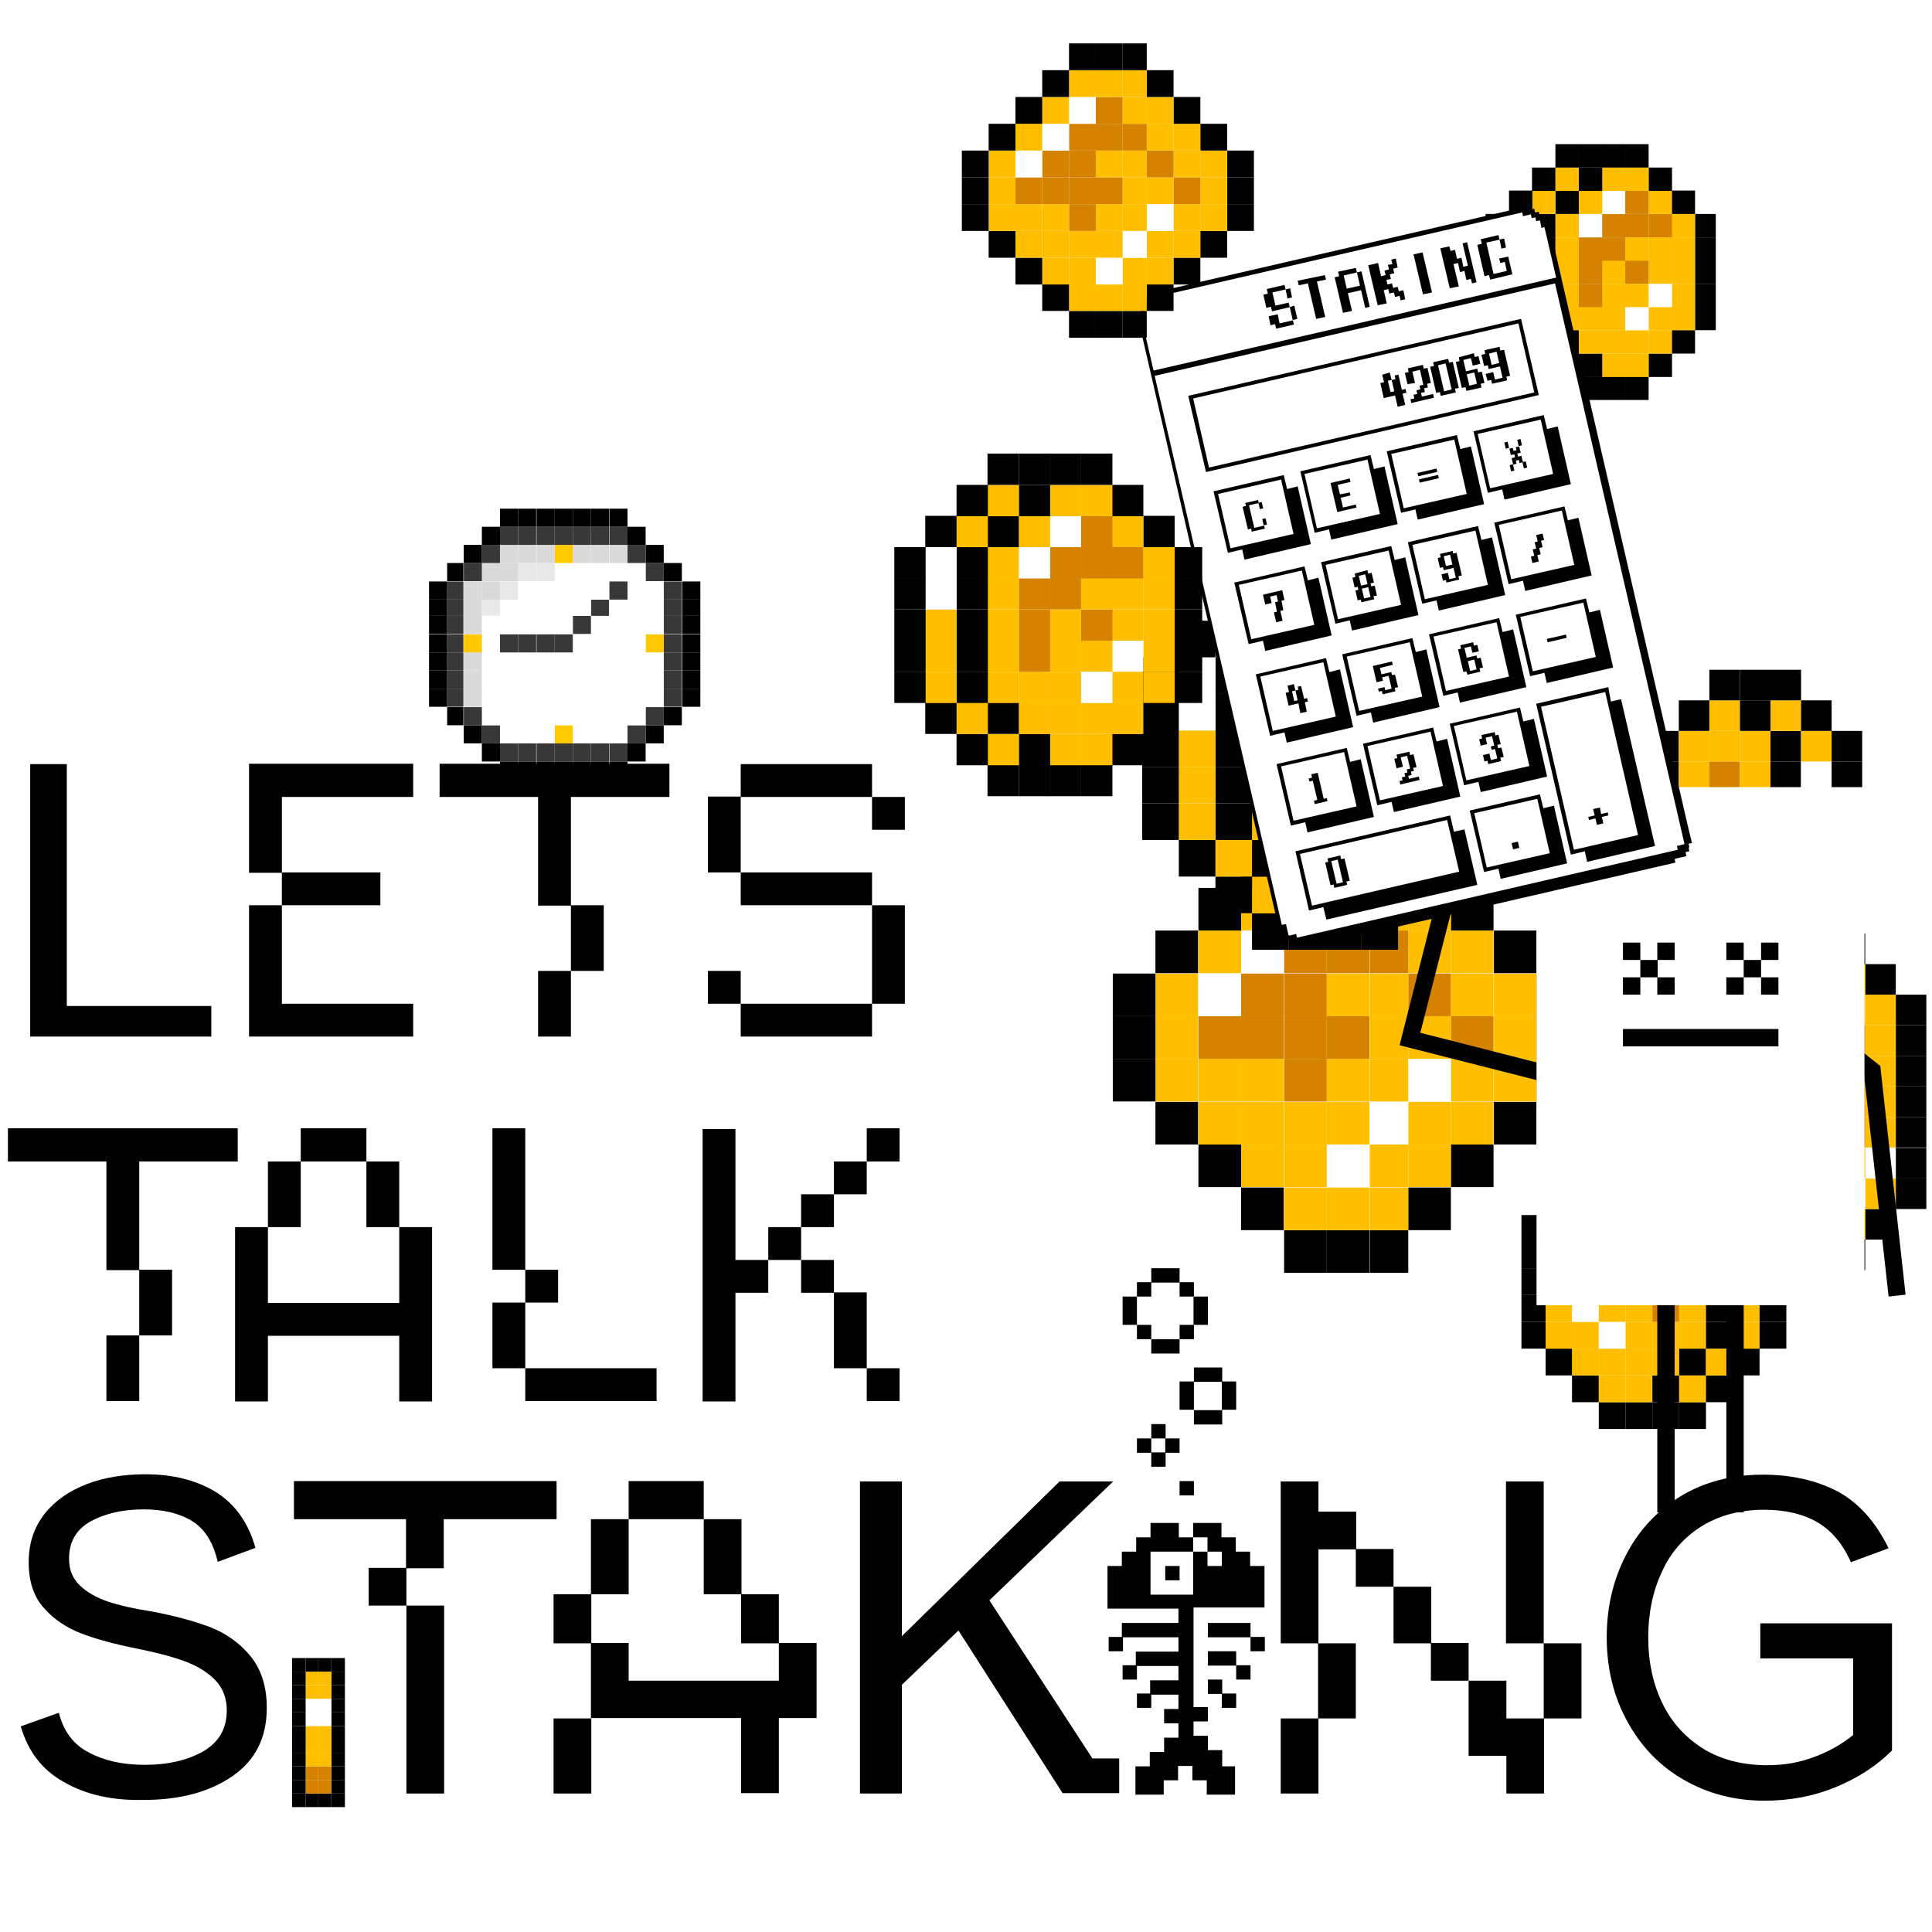 <?xml version="1.0" encoding="utf-8"?>
<!-- Generator: Adobe Illustrator 26.0.1, SVG Export Plug-In . SVG Version: 6.00 Build 0)  -->
<svg version="1.1" id="Layer_1" xmlns="http://www.w3.org/2000/svg" xmlns:xlink="http://www.w3.org/1999/xlink" x="0px" y="0px"
	 viewBox="0 0 512 512" style="enable-background:new 0 0 512 512;" xml:space="preserve">
<style type="text/css">
	.st0{fill:none;}
	.st1{fill:#FFBF00;}
	.st2{fill:#FFFFFF;}
	.st3{fill:#D48200;}
	.st4{fill:url(#SVGID_1_);}
	.st5{fill:#383838;}
	.st6{fill:#FFC800;}
	.st7{fill:#D9D9D9;}
	.st8{fill:#E8E8E8;}
</style>
<pattern  width="9" height="10" patternUnits="userSpaceOnUse" id="New_Pattern_Swatch_1" viewBox="0 -10 9 10" style="overflow:visible;">
	<g>
		<rect y="-10" class="st0" width="9" height="10"/>
		<rect x="2.6" y="-6.9" width="3.8" height="3.8"/>
	</g>
</pattern>
<g>
	<rect x="502.4" y="312.3" width="8.1" height="8.1"/>
	<rect x="502.4" y="304.2" width="8.1" height="8.1"/>
	<rect x="502.4" y="296" width="8.1" height="8.1"/>
	<rect x="502.4" y="287.9" width="8.1" height="8.1"/>
	<rect x="502.4" y="279.8" width="8.1" height="8.1"/>
	<rect x="502.4" y="271.7" width="8.1" height="8.1"/>
	<rect x="502.4" y="263.6" width="8.1" height="8.1"/>
	<rect x="494.3" y="320.4" width="8.1" height="8.1"/>
	<rect x="494.3" y="312.3" class="st1" width="8.1" height="8.1"/>
	<rect x="494.3" y="304.2" class="st2" width="8.1" height="8.1"/>
	<rect x="494.3" y="296" class="st1" width="8.1" height="8.1"/>
	<rect x="494.3" y="287.9" class="st1" width="8.1" height="8.1"/>
	<rect x="494.3" y="279.8" class="st1" width="8.1" height="8.1"/>
	<rect x="494.3" y="271.7" class="st1" width="8.1" height="8.1"/>
	<rect x="494.3" y="263.6" class="st1" width="8.1" height="8.1"/>
	<rect x="494.3" y="255.5" width="8.1" height="8.1"/>
	<rect x="486.2" y="328.5" width="8.1" height="8.1"/>
	<rect x="486.2" y="320.4" class="st1" width="8.1" height="8.1"/>
	<rect x="486.2" y="312.3" class="st2" width="8.1" height="8.1"/>
	<rect x="486.2" y="304.2" class="st1" width="8.1" height="8.1"/>
	<rect x="486.2" y="296" class="st3" width="8.1" height="8.1"/>
	<rect x="486.2" y="287.9" class="st3" width="8.1" height="8.1"/>
	<rect x="486.2" y="279.8" class="st3" width="8.1" height="8.1"/>
	<rect x="486.2" y="271.7" class="st3" width="8.1" height="8.1"/>
	<rect x="486.2" y="263.6" class="st1" width="8.1" height="8.1"/>
	<rect x="486.2" y="255.5" class="st1" width="8.1" height="8.1"/>
	<rect x="486.2" y="247.4" width="8.1" height="8.1"/>
	<rect x="478.1" y="328.5" width="8.1" height="8.1"/>
	<rect x="478.1" y="320.4" width="8.1" height="8.1"/>
	<rect x="478.1" y="312.3" class="st1" width="8.1" height="8.1"/>
	<rect x="478.1" y="304.2" class="st1" width="8.1" height="8.1"/>
	<rect x="478.1" y="296" class="st1" width="8.1" height="8.1"/>
	<rect x="478.1" y="287.9" class="st1" width="8.1" height="8.1"/>
	<rect x="478.1" y="279.8" class="st1" width="8.1" height="8.1"/>
	<rect x="478.1" y="271.7" class="st1" width="8.1" height="8.1"/>
	<rect x="478.1" y="263.6" class="st1" width="8.1" height="8.1"/>
	<rect x="478.1" y="255.5" width="8.1" height="8.1"/>
	<rect x="478.1" y="247.4" width="8.1" height="8.1"/>
	<rect x="470" y="328.5" width="8.1" height="8.1"/>
	<rect x="470" y="320.4" class="st1" width="8.1" height="8.1"/>
	<rect x="470" y="312.3" width="8.1" height="8.1"/>
	<rect x="470" y="304.2" width="8.1" height="8.1"/>
	<rect x="470" y="296" width="8.1" height="8.1"/>
	<rect x="470" y="287.9" width="8.1" height="8.1"/>
	<rect x="470" y="279.8" width="8.1" height="8.1"/>
	<rect x="470" y="271.7" width="8.1" height="8.1"/>
	<rect x="470" y="263.6" width="8.1" height="8.1"/>
	<rect x="470" y="255.5" class="st1" width="8.1" height="8.1"/>
	<rect x="470" y="247.4" width="8.1" height="8.1"/>
	<rect x="461.9" y="320.4" width="8.1" height="8.1"/>
	<rect x="461.9" y="312.3" class="st1" width="8.1" height="8.1"/>
	<rect x="461.9" y="304.2" class="st1" width="8.1" height="8.1"/>
	<rect x="461.9" y="296" class="st1" width="8.1" height="8.1"/>
	<rect x="461.9" y="287.9" class="st1" width="8.1" height="8.1"/>
	<rect x="461.9" y="279.8" class="st2" width="8.1" height="8.1"/>
	<rect x="461.9" y="271.7" class="st2" width="8.1" height="8.1"/>
	<rect x="461.9" y="263.6" class="st1" width="8.1" height="8.1"/>
	<rect x="461.9" y="255.5" width="8.1" height="8.1"/>
	<rect x="453.8" y="312.3" width="8.1" height="8.1"/>
	<rect x="453.8" y="304.2" width="8.1" height="8.1"/>
	<rect x="453.8" y="296" width="8.1" height="8.1"/>
	<rect x="453.8" y="287.9" width="8.1" height="8.1"/>
	<rect x="453.8" y="279.8" width="8.1" height="8.1"/>
	<rect x="453.8" y="271.7" width="8.1" height="8.1"/>
	<rect x="453.8" y="263.6" width="8.1" height="8.1"/>
</g>
<g>
	<rect x="436.8" y="242.4" width="8.1" height="8.1"/>
	<rect x="436.8" y="234.2" width="8.1" height="8.1"/>
	<rect x="436.8" y="226.1" width="8.1" height="8.1"/>
	<rect x="436.8" y="218" width="8.1" height="8.1"/>
	<rect x="436.8" y="209.9" width="8.1" height="8.1"/>
	<rect x="436.8" y="201.8" width="8.1" height="8.1"/>
	<rect x="436.8" y="193.7" width="8.1" height="8.1"/>
	<rect x="444.9" y="250.5" width="8.1" height="8.1"/>
	<rect x="444.9" y="242.4" class="st1" width="8.1" height="8.1"/>
	<rect x="444.9" y="234.2" class="st2" width="8.1" height="8.1"/>
	<rect x="444.9" y="226.1" class="st1" width="8.1" height="8.1"/>
	<rect x="444.9" y="218" class="st1" width="8.1" height="8.1"/>
	<rect x="444.9" y="209.9" class="st1" width="8.1" height="8.1"/>
	<rect x="444.9" y="201.8" class="st1" width="8.1" height="8.1"/>
	<rect x="444.9" y="193.7" class="st1" width="8.1" height="8.1"/>
	<rect x="444.9" y="185.6" width="8.1" height="8.1"/>
	<rect x="453" y="258.6" width="8.1" height="8.1"/>
	<rect x="453" y="250.5" class="st1" width="8.1" height="8.1"/>
	<rect x="453" y="242.4" class="st2" width="8.1" height="8.1"/>
	<rect x="453" y="234.2" class="st1" width="8.1" height="8.1"/>
	<rect x="453" y="226.1" class="st3" width="8.1" height="8.1"/>
	<rect x="453" y="218" class="st3" width="8.1" height="8.1"/>
	<rect x="453" y="209.9" class="st3" width="8.1" height="8.1"/>
	<rect x="453" y="201.8" class="st3" width="8.1" height="8.1"/>
	<rect x="453" y="193.7" class="st1" width="8.1" height="8.1"/>
	<rect x="453" y="185.6" class="st1" width="8.1" height="8.1"/>
	<rect x="453" y="177.5" width="8.1" height="8.1"/>
	<rect x="461.1" y="258.6" width="8.1" height="8.1"/>
	<rect x="461.1" y="250.5" width="8.1" height="8.1"/>
	<rect x="461.1" y="242.4" class="st1" width="8.1" height="8.1"/>
	<rect x="461.1" y="234.2" class="st1" width="8.1" height="8.1"/>
	<rect x="461.1" y="226.1" class="st1" width="8.1" height="8.1"/>
	<rect x="461.1" y="218" class="st1" width="8.1" height="8.1"/>
	<rect x="461.1" y="209.9" class="st1" width="8.1" height="8.1"/>
	<rect x="461.1" y="201.8" class="st1" width="8.1" height="8.1"/>
	<rect x="461.1" y="193.7" class="st1" width="8.1" height="8.1"/>
	<rect x="461.1" y="185.6" width="8.1" height="8.1"/>
	<rect x="461.1" y="177.5" width="8.1" height="8.1"/>
	<rect x="469.2" y="258.6" width="8.1" height="8.1"/>
	<rect x="469.2" y="250.5" class="st1" width="8.1" height="8.1"/>
	<rect x="469.2" y="242.4" width="8.1" height="8.1"/>
	<rect x="469.2" y="234.2" width="8.1" height="8.1"/>
	<rect x="469.2" y="226.1" width="8.1" height="8.1"/>
	<rect x="469.2" y="218" width="8.1" height="8.1"/>
	<rect x="469.2" y="209.9" width="8.1" height="8.1"/>
	<rect x="469.2" y="201.8" width="8.1" height="8.1"/>
	<rect x="469.2" y="193.7" width="8.1" height="8.1"/>
	<rect x="469.2" y="185.6" class="st1" width="8.1" height="8.1"/>
	<rect x="469.2" y="177.5" width="8.1" height="8.1"/>
	<rect x="477.3" y="250.5" width="8.1" height="8.1"/>
	<rect x="477.3" y="242.4" class="st1" width="8.1" height="8.1"/>
	<rect x="477.3" y="234.2" class="st1" width="8.1" height="8.1"/>
	<rect x="477.3" y="226.1" class="st1" width="8.1" height="8.1"/>
	<rect x="477.3" y="218" class="st1" width="8.1" height="8.1"/>
	<rect x="477.3" y="209.9" class="st2" width="8.1" height="8.1"/>
	<rect x="477.3" y="201.8" class="st2" width="8.1" height="8.1"/>
	<rect x="477.3" y="193.7" class="st1" width="8.1" height="8.1"/>
	<rect x="477.3" y="185.6" width="8.1" height="8.1"/>
	<rect x="485.4" y="242.4" width="8.1" height="8.1"/>
	<rect x="485.4" y="234.2" width="8.1" height="8.1"/>
	<rect x="485.4" y="226.1" width="8.1" height="8.1"/>
	<rect x="485.4" y="218" width="8.1" height="8.1"/>
	<rect x="485.4" y="209.9" width="8.1" height="8.1"/>
	<rect x="485.4" y="201.8" width="8.1" height="8.1"/>
	<rect x="485.4" y="193.7" width="8.1" height="8.1"/>
</g>
<g>
	<rect x="403.2" y="350.3" width="6.4" height="7.1"/>
	<rect x="403.2" y="343.2" width="6.4" height="7.1"/>
	<rect x="403.2" y="336.1" width="6.4" height="7.1"/>
	<rect x="403.2" y="329" width="6.4" height="7.1"/>
	<rect x="403.2" y="322" width="6.4" height="7.1"/>
	<rect x="409.6" y="357.4" width="7.1" height="7.1"/>
	<rect x="409.6" y="350.3" class="st1" width="7.1" height="7.1"/>
	<rect x="409.6" y="343.2" class="st1" width="7.1" height="7.1"/>
	<rect x="409.6" y="336.1" class="st1" width="7.1" height="7.1"/>
	<rect x="409.6" y="329" class="st1" width="7.1" height="7.1"/>
	<rect x="409.6" y="322" class="st1" width="7.1" height="7.1"/>
	<rect x="409.6" y="314.9" width="7.1" height="7.1"/>
	<rect x="416.6" y="364.5" width="7.1" height="7.1"/>
	<rect x="416.6" y="357.4" class="st1" width="7.1" height="7.1"/>
	<rect x="416.6" y="350.3" class="st1" width="7.1" height="7.1"/>
	<rect x="416.6" y="343.2" class="st2" width="7.1" height="7.1"/>
	<rect x="416.6" y="336.1" class="st1" width="7.1" height="7.1"/>
	<rect x="416.6" y="329" class="st1" width="7.1" height="7.1"/>
	<rect x="416.6" y="322" class="st3" width="7.1" height="7.1"/>
	<rect x="416.6" y="314.9" class="st1" width="7.1" height="7.1"/>
	<rect x="416.6" y="307.8" width="7.1" height="7.1"/>
	<rect x="423.7" y="371.6" width="7.1" height="7.1"/>
	<rect x="423.7" y="364.5" class="st1" width="7.1" height="7.1"/>
	<rect x="423.7" y="357.4" class="st1" width="7.1" height="7.1"/>
	<rect x="423.7" y="350.3" class="st2" width="7.1" height="7.1"/>
	<rect x="423.7" y="343.2" class="st1" width="7.1" height="7.1"/>
	<rect x="423.7" y="336.1" class="st3" width="7.1" height="7.1"/>
	<rect x="423.7" y="329" class="st1" width="7.1" height="7.1"/>
	<rect x="423.7" y="322" class="st3" width="7.1" height="7.1"/>
	<rect x="423.7" y="314.9" class="st3" width="7.1" height="7.1"/>
	<rect x="423.7" y="307.8" class="st1" width="7.1" height="7.1"/>
	<rect x="423.7" y="300.7" width="7.1" height="7.1"/>
	<rect x="430.8" y="371.6" width="7.1" height="7.1"/>
	<rect x="430.8" y="364.5" class="st1" width="7.1" height="7.1"/>
	<rect x="430.8" y="357.4" class="st1" width="7.1" height="7.1"/>
	<rect x="430.8" y="350.3" class="st1" width="7.1" height="7.1"/>
	<rect x="430.8" y="343.2" class="st1" width="7.1" height="7.1"/>
	<rect x="430.8" y="336.1" class="st1" width="7.1" height="7.1"/>
	<rect x="430.8" y="329" class="st3" width="7.1" height="7.1"/>
	<rect x="430.8" y="322" class="st3" width="7.1" height="7.1"/>
	<rect x="430.8" y="314.9" class="st2" width="7.1" height="7.1"/>
	<rect x="430.8" y="307.8" class="st1" width="7.1" height="7.1"/>
	<rect x="430.8" y="300.7" width="7.1" height="7.1"/>
	<rect x="437.9" y="371.6" width="7.1" height="7.1"/>
	<rect x="437.9" y="364.5" width="7.1" height="7.1"/>
	<rect x="437.9" y="357.4" class="st1" width="7.1" height="7.1"/>
	<rect x="437.9" y="350.3" class="st1" width="7.1" height="7.1"/>
	<rect x="437.9" y="343.2" class="st3" width="7.1" height="7.1"/>
	<rect x="437.9" y="336.1" class="st3" width="7.1" height="7.1"/>
	<rect x="437.9" y="329" class="st3" width="7.1" height="7.1"/>
	<rect x="437.9" y="322" class="st2" width="7.1" height="7.1"/>
	<rect x="437.9" y="314.9" class="st1" width="7.1" height="7.1"/>
	<rect x="437.9" y="307.8" width="7.1" height="7.1"/>
	<rect x="437.9" y="300.7" width="7.1" height="7.1"/>
	<rect x="445" y="371.6" width="7.1" height="7.1"/>
	<rect x="445" y="364.5" class="st1" width="7.1" height="7.1"/>
	<rect x="445" y="357.4" width="7.1" height="7.1"/>
	<rect x="445" y="350.3" class="st1" width="7.1" height="7.1"/>
	<rect x="445" y="343.2" class="st1" width="7.1" height="7.1"/>
	<rect x="445" y="336.1" class="st1" width="7.1" height="7.1"/>
	<rect x="445" y="329" class="st1" width="7.1" height="7.1"/>
	<rect x="445" y="322" class="st1" width="7.1" height="7.1"/>
	<rect x="445" y="314.9" width="7.1" height="7.1"/>
	<rect x="445" y="307.8" class="st1" width="7.1" height="7.1"/>
	<rect x="445" y="300.7" width="7.1" height="7.1"/>
	<rect x="452.1" y="364.5" width="7.1" height="7.1"/>
	<rect x="452.1" y="357.4" class="st1" width="7.1" height="7.1"/>
	<rect x="452.1" y="350.3" width="7.1" height="7.1"/>
	<rect x="452.1" y="343.2" width="7.1" height="7.1"/>
	<rect x="452.1" y="336.1" width="7.1" height="7.1"/>
	<rect x="452.1" y="329" width="7.1" height="7.1"/>
	<rect x="452.1" y="322" width="7.1" height="7.1"/>
	<rect x="452.1" y="314.9" class="st1" width="7.1" height="7.1"/>
	<rect x="452.1" y="307.8" width="7.1" height="7.1"/>
	<rect x="459.2" y="357.4" width="7.1" height="7.1"/>
	<rect x="459.2" y="350.3" class="st1" width="7.1" height="7.1"/>
	<rect x="459.2" y="343.2" class="st1" width="7.1" height="7.1"/>
	<rect x="459.2" y="336.1" class="st1" width="7.1" height="7.1"/>
	<rect x="459.2" y="329" class="st2" width="7.1" height="7.1"/>
	<rect x="459.2" y="322" class="st2" width="7.1" height="7.1"/>
	<rect x="459.2" y="314.9" width="7.1" height="7.1"/>
	<rect x="466.3" y="350.3" width="7.1" height="7.1"/>
	<rect x="466.3" y="343.2" width="7.1" height="7.1"/>
	<rect x="466.3" y="336.1" width="7.1" height="7.1"/>
	<rect x="466.3" y="329" width="7.1" height="7.1"/>
	<rect x="466.3" y="322" width="7.1" height="7.1"/>
</g>
<g>
	<rect x="407.2" y="280.6" width="11.3" height="11.3"/>
	<rect x="407.2" y="269.3" width="11.3" height="11.3"/>
	<rect x="407.2" y="258" width="11.3" height="11.3"/>
	<rect x="395.9" y="292" width="11.3" height="11.3"/>
	<rect x="395.9" y="280.6" class="st1" width="11.3" height="11.3"/>
	<rect x="395.9" y="269.3" class="st1" width="11.3" height="11.3"/>
	<rect x="395.9" y="258" class="st1" width="11.3" height="11.3"/>
	<rect x="395.9" y="246.6" width="11.3" height="11.3"/>
	<rect x="384.5" y="303.3" width="11.3" height="11.3"/>
	<rect x="384.5" y="292" class="st1" width="11.3" height="11.3"/>
	<rect x="384.5" y="280.6" class="st1" width="11.3" height="11.3"/>
	<rect x="384.5" y="269.3" class="st3" width="11.3" height="11.3"/>
	<rect x="384.5" y="258" class="st1" width="11.3" height="11.3"/>
	<rect x="384.5" y="246.6" class="st1" width="11.3" height="11.3"/>
	<rect x="384.5" y="235.3" width="11.3" height="11.3"/>
	<rect x="373.2" y="314.7" width="11.3" height="11.3"/>
	<rect x="373.2" y="303.3" class="st1" width="11.3" height="11.3"/>
	<rect x="373.2" y="292" class="st1" width="11.3" height="11.3"/>
	<rect x="373.2" y="280.6" class="st2" width="11.3" height="11.3"/>
	<rect x="373.2" y="269.3" class="st1" width="11.3" height="11.3"/>
	<rect x="373.2" y="258" class="st3" width="11.3" height="11.3"/>
	<rect x="373.2" y="246.6" class="st1" width="11.3" height="11.3"/>
	<rect x="373.2" y="235.3" class="st1" width="11.3" height="11.3"/>
	<rect x="373.2" y="223.9" width="11.3" height="11.3"/>
	<rect x="363" y="326" width="10.2" height="11.3"/>
	<rect x="363" y="314.7" class="st1" width="10.2" height="11.3"/>
	<rect x="363" y="303.3" class="st1" width="10.2" height="11.3"/>
	<rect x="363" y="292" class="st2" width="10.2" height="11.3"/>
	<rect x="363" y="280.6" class="st1" width="10.2" height="11.3"/>
	<rect x="363" y="269.3" class="st1" width="10.2" height="11.3"/>
	<rect x="363" y="258" class="st1" width="10.2" height="11.3"/>
	<rect x="363" y="246.6" class="st3" width="10.2" height="11.3"/>
	<rect x="363" y="235.3" class="st1" width="10.2" height="11.3"/>
	<rect x="363" y="223.9" class="st1" width="10.2" height="11.3"/>
	<rect x="363" y="212.6" width="10.2" height="11.3"/>
	<rect x="351.6" y="326" width="11.3" height="11.3"/>
	<rect x="351.6" y="314.7" class="st1" width="11.3" height="11.3"/>
	<rect x="351.6" y="303.3" class="st2" width="11.3" height="11.3"/>
	<rect x="351.6" y="292" class="st1" width="11.3" height="11.3"/>
	<rect x="351.6" y="280.6" class="st1" width="11.3" height="11.3"/>
	<rect x="351.6" y="269.3" class="st3" width="11.3" height="11.3"/>
	<rect x="351.6" y="258" class="st1" width="11.3" height="11.3"/>
	<rect x="351.6" y="246.6" class="st3" width="11.3" height="11.3"/>
	<rect x="351.6" y="235.3" class="st3" width="11.3" height="11.3"/>
	<rect x="351.6" y="223.9" class="st1" width="11.3" height="11.3"/>
	<rect x="351.6" y="212.6" width="11.3" height="11.3"/>
	<rect x="340.3" y="326" width="11.3" height="11.3"/>
	<rect x="340.3" y="314.7" class="st1" width="11.3" height="11.3"/>
	<rect x="340.3" y="303.3" class="st1" width="11.3" height="11.3"/>
	<rect x="340.3" y="292" class="st1" width="11.3" height="11.3"/>
	<rect x="340.3" y="280.6" class="st3" width="11.3" height="11.3"/>
	<rect x="340.3" y="269.3" class="st3" width="11.3" height="11.3"/>
	<rect x="340.3" y="258" class="st3" width="11.3" height="11.3"/>
	<rect x="340.3" y="246.6" class="st3" width="11.3" height="11.3"/>
	<rect x="340.3" y="235.3" class="st2" width="11.3" height="11.3"/>
	<rect x="340.3" y="223.9" class="st1" width="11.3" height="11.3"/>
	<rect x="340.3" y="212.6" width="11.3" height="11.3"/>
	<rect x="328.9" y="314.7" width="11.3" height="11.3"/>
	<rect x="328.9" y="303.3" class="st1" width="11.3" height="11.3"/>
	<rect x="328.9" y="292" class="st1" width="11.3" height="11.3"/>
	<rect x="328.9" y="280.6" class="st1" width="11.3" height="11.3"/>
	<rect x="328.9" y="269.3" class="st3" width="11.3" height="11.3"/>
	<rect x="328.9" y="258" class="st3" width="11.3" height="11.3"/>
	<rect x="328.9" y="246.6" class="st2" width="11.3" height="11.3"/>
	<rect x="328.9" y="235.3" class="st1" width="11.3" height="11.3"/>
	<rect x="328.9" y="223.9" width="11.3" height="11.3"/>
	<rect x="317.6" y="303.3" width="11.3" height="11.3"/>
	<rect x="317.6" y="292" class="st1" width="11.3" height="11.3"/>
	<rect x="317.6" y="280.6" class="st1" width="11.3" height="11.3"/>
	<rect x="317.6" y="269.3" class="st3" width="11.3" height="11.3"/>
	<rect x="317.6" y="258" class="st2" width="11.3" height="11.3"/>
	<rect x="317.6" y="246.6" class="st1" width="11.3" height="11.3"/>
	<rect x="317.6" y="235.3" width="11.3" height="11.3"/>
	<rect x="306.2" y="292" width="11.3" height="11.3"/>
	<rect x="306.2" y="280.6" class="st1" width="11.3" height="11.3"/>
	<rect x="306.2" y="269.3" class="st1" width="11.3" height="11.3"/>
	<rect x="306.2" y="258" class="st1" width="11.3" height="11.3"/>
	<rect x="306.2" y="246.6" width="11.3" height="11.3"/>
	<rect x="294.9" y="280.6" width="11.3" height="11.3"/>
	<rect x="294.9" y="269.3" width="11.3" height="11.3"/>
	<rect x="294.9" y="258" width="11.3" height="11.3"/>
</g>
<g>
	<rect x="389.9" y="212.9" width="8.7" height="9.7"/>
	<rect x="389.9" y="203.2" width="8.7" height="9.7"/>
	<rect x="389.9" y="193.5" width="8.7" height="9.7"/>
	<rect x="389.9" y="183.9" width="8.7" height="9.7"/>
	<rect x="389.9" y="174.2" width="8.7" height="9.7"/>
	<rect x="380.2" y="222.6" width="9.7" height="9.7"/>
	<rect x="380.2" y="212.9" class="st1" width="9.7" height="9.7"/>
	<rect x="380.2" y="203.2" class="st1" width="9.7" height="9.7"/>
	<rect x="380.2" y="193.5" class="st1" width="9.7" height="9.7"/>
	<rect x="380.2" y="183.9" class="st1" width="9.7" height="9.7"/>
	<rect x="380.2" y="174.2" class="st1" width="9.7" height="9.7"/>
	<rect x="380.2" y="164.5" width="9.7" height="9.7"/>
	<rect x="370.5" y="232.3" width="9.7" height="9.7"/>
	<rect x="370.5" y="222.6" class="st1" width="9.7" height="9.7"/>
	<rect x="370.5" y="212.9" class="st1" width="9.7" height="9.7"/>
	<rect x="370.5" y="203.2" class="st2" width="9.7" height="9.7"/>
	<rect x="370.5" y="193.5" class="st1" width="9.7" height="9.7"/>
	<rect x="370.5" y="183.9" class="st1" width="9.7" height="9.7"/>
	<rect x="370.5" y="174.2" class="st3" width="9.7" height="9.7"/>
	<rect x="370.5" y="164.5" class="st1" width="9.7" height="9.7"/>
	<rect x="370.5" y="154.8" width="9.7" height="9.7"/>
	<rect x="360.8" y="242" width="9.7" height="9.7"/>
	<rect x="360.8" y="232.3" class="st1" width="9.7" height="9.7"/>
	<rect x="360.8" y="222.6" class="st1" width="9.7" height="9.7"/>
	<rect x="360.8" y="212.9" class="st2" width="9.7" height="9.7"/>
	<rect x="360.8" y="203.2" class="st1" width="9.7" height="9.7"/>
	<rect x="360.8" y="193.5" class="st3" width="9.7" height="9.7"/>
	<rect x="360.8" y="183.9" class="st1" width="9.7" height="9.7"/>
	<rect x="360.8" y="174.2" class="st3" width="9.7" height="9.7"/>
	<rect x="360.8" y="164.5" class="st3" width="9.7" height="9.7"/>
	<rect x="360.8" y="154.8" class="st1" width="9.7" height="9.7"/>
	<rect x="360.8" y="145.1" width="9.7" height="9.7"/>
	<rect x="351.1" y="242" width="9.7" height="9.7"/>
	<rect x="351.1" y="232.3" class="st1" width="9.7" height="9.7"/>
	<rect x="351.1" y="222.6" class="st1" width="9.7" height="9.7"/>
	<rect x="351.1" y="212.9" class="st1" width="9.7" height="9.7"/>
	<rect x="351.1" y="203.2" class="st1" width="9.7" height="9.7"/>
	<rect x="351.1" y="193.5" class="st1" width="9.7" height="9.7"/>
	<rect x="351.1" y="183.9" class="st3" width="9.7" height="9.7"/>
	<rect x="351.1" y="174.2" class="st3" width="9.7" height="9.7"/>
	<rect x="351.1" y="164.5" class="st2" width="9.7" height="9.7"/>
	<rect x="351.1" y="154.8" class="st1" width="9.7" height="9.7"/>
	<rect x="351.1" y="145.1" width="9.7" height="9.7"/>
	<rect x="341.5" y="242" width="9.7" height="9.7"/>
	<rect x="341.5" y="232.3" width="9.7" height="9.7"/>
	<rect x="341.5" y="222.6" class="st1" width="9.7" height="9.7"/>
	<rect x="341.5" y="212.9" class="st1" width="9.7" height="9.7"/>
	<rect x="341.5" y="203.2" class="st3" width="9.7" height="9.7"/>
	<rect x="341.5" y="193.5" class="st3" width="9.7" height="9.7"/>
	<rect x="341.5" y="183.9" class="st3" width="9.7" height="9.7"/>
	<rect x="341.5" y="174.2" class="st2" width="9.7" height="9.7"/>
	<rect x="341.5" y="164.5" class="st1" width="9.7" height="9.7"/>
	<rect x="341.5" y="154.8" width="9.7" height="9.7"/>
	<rect x="341.5" y="145.1" width="9.7" height="9.7"/>
	<rect x="331.8" y="242" width="9.7" height="9.7"/>
	<rect x="331.8" y="232.3" class="st1" width="9.7" height="9.7"/>
	<rect x="331.8" y="222.6" width="9.7" height="9.7"/>
	<rect x="331.8" y="212.9" class="st1" width="9.7" height="9.7"/>
	<rect x="331.8" y="203.2" class="st1" width="9.7" height="9.7"/>
	<rect x="331.8" y="193.5" class="st1" width="9.7" height="9.7"/>
	<rect x="331.8" y="183.9" class="st1" width="9.7" height="9.7"/>
	<rect x="331.8" y="174.2" class="st1" width="9.7" height="9.7"/>
	<rect x="331.8" y="164.5" width="9.7" height="9.7"/>
	<rect x="331.8" y="154.8" class="st1" width="9.7" height="9.7"/>
	<rect x="331.8" y="145.1" width="9.7" height="9.7"/>
	<rect x="322.1" y="232.3" width="9.7" height="9.7"/>
	<rect x="322.1" y="222.6" class="st1" width="9.7" height="9.7"/>
	<rect x="322.1" y="212.9" width="9.7" height="9.7"/>
	<rect x="322.1" y="203.2" width="9.7" height="9.7"/>
	<rect x="322.1" y="193.5" width="9.7" height="9.7"/>
	<rect x="322.1" y="183.9" width="9.7" height="9.7"/>
	<rect x="322.1" y="174.2" width="9.7" height="9.7"/>
	<rect x="322.1" y="164.5" class="st1" width="9.7" height="9.7"/>
	<rect x="322.1" y="154.8" width="9.7" height="9.7"/>
	<rect x="312.4" y="222.6" width="9.7" height="9.7"/>
	<rect x="312.4" y="212.9" class="st1" width="9.7" height="9.7"/>
	<rect x="312.4" y="203.2" class="st1" width="9.7" height="9.7"/>
	<rect x="312.4" y="193.5" class="st1" width="9.7" height="9.7"/>
	<rect x="312.4" y="183.9" class="st2" width="9.7" height="9.7"/>
	<rect x="312.4" y="174.2" class="st2" width="9.7" height="9.7"/>
	<rect x="312.4" y="164.5" width="9.7" height="9.7"/>
	<rect x="302.7" y="212.9" width="9.7" height="9.7"/>
	<rect x="302.7" y="203.2" width="9.7" height="9.7"/>
	<rect x="302.7" y="193.5" width="9.7" height="9.7"/>
	<rect x="302.7" y="183.9" width="9.7" height="9.7"/>
	<rect x="302.7" y="174.2" width="9.7" height="9.7"/>
</g>
<g>
	<rect x="449.2" y="81.3" width="5.5" height="6.2"/>
	<rect x="449.2" y="75.2" width="5.5" height="6.2"/>
	<rect x="449.2" y="69" width="5.5" height="6.2"/>
	<rect x="449.2" y="62.9" width="5.5" height="6.2"/>
	<rect x="449.2" y="56.7" width="5.5" height="6.2"/>
	<rect x="443" y="87.5" width="6.2" height="6.2"/>
	<rect x="443" y="81.3" class="st1" width="6.2" height="6.2"/>
	<rect x="443" y="75.2" class="st1" width="6.2" height="6.2"/>
	<rect x="443" y="69" class="st1" width="6.2" height="6.2"/>
	<rect x="443" y="62.9" class="st1" width="6.2" height="6.2"/>
	<rect x="443" y="56.7" class="st1" width="6.2" height="6.2"/>
	<rect x="443" y="50.5" width="6.2" height="6.2"/>
	<rect x="436.9" y="93.7" width="6.2" height="6.2"/>
	<rect x="436.9" y="87.5" class="st1" width="6.2" height="6.2"/>
	<rect x="436.9" y="81.3" class="st1" width="6.2" height="6.2"/>
	<rect x="436.9" y="75.2" class="st2" width="6.2" height="6.2"/>
	<rect x="436.9" y="69" class="st1" width="6.2" height="6.2"/>
	<rect x="436.9" y="62.9" class="st1" width="6.2" height="6.2"/>
	<rect x="436.9" y="56.7" class="st3" width="6.2" height="6.2"/>
	<rect x="436.9" y="50.5" class="st1" width="6.2" height="6.2"/>
	<rect x="436.9" y="44.4" width="6.2" height="6.2"/>
	<rect x="430.7" y="99.8" width="6.2" height="6.2"/>
	<rect x="430.7" y="93.7" class="st1" width="6.2" height="6.2"/>
	<rect x="430.7" y="87.5" class="st1" width="6.2" height="6.2"/>
	<rect x="430.7" y="81.3" class="st2" width="6.2" height="6.2"/>
	<rect x="430.7" y="75.2" class="st1" width="6.2" height="6.2"/>
	<rect x="430.7" y="69" class="st3" width="6.2" height="6.2"/>
	<rect x="430.7" y="62.9" class="st1" width="6.2" height="6.2"/>
	<rect x="430.7" y="56.7" class="st3" width="6.2" height="6.2"/>
	<rect x="430.7" y="50.5" class="st3" width="6.2" height="6.2"/>
	<rect x="430.7" y="44.4" class="st1" width="6.2" height="6.2"/>
	<rect x="430.7" y="38.2" width="6.2" height="6.2"/>
	<rect x="424.5" y="99.8" width="6.2" height="6.2"/>
	<rect x="424.5" y="93.7" class="st1" width="6.2" height="6.2"/>
	<rect x="424.5" y="87.5" class="st1" width="6.2" height="6.2"/>
	<rect x="424.5" y="81.3" class="st1" width="6.2" height="6.2"/>
	<rect x="424.5" y="75.2" class="st1" width="6.2" height="6.2"/>
	<rect x="424.5" y="69" class="st1" width="6.2" height="6.2"/>
	<rect x="424.5" y="62.9" class="st3" width="6.2" height="6.2"/>
	<rect x="424.5" y="56.7" class="st3" width="6.2" height="6.2"/>
	<rect x="424.5" y="50.5" class="st2" width="6.2" height="6.2"/>
	<rect x="424.5" y="44.4" class="st1" width="6.2" height="6.2"/>
	<rect x="424.5" y="38.2" width="6.2" height="6.2"/>
	<rect x="418.4" y="99.8" width="6.2" height="6.2"/>
	<rect x="418.4" y="93.7" width="6.2" height="6.2"/>
	<rect x="418.4" y="87.5" class="st1" width="6.2" height="6.2"/>
	<rect x="418.4" y="81.3" class="st1" width="6.2" height="6.2"/>
	<rect x="418.4" y="75.2" class="st3" width="6.2" height="6.2"/>
	<rect x="418.4" y="69" class="st3" width="6.2" height="6.2"/>
	<rect x="418.4" y="62.9" class="st3" width="6.2" height="6.2"/>
	<rect x="418.4" y="56.7" class="st2" width="6.2" height="6.2"/>
	<rect x="418.4" y="50.5" class="st1" width="6.2" height="6.2"/>
	<rect x="418.4" y="44.4" width="6.2" height="6.2"/>
	<rect x="418.4" y="38.2" width="6.2" height="6.2"/>
	<rect x="412.2" y="99.8" width="6.2" height="6.2"/>
	<rect x="412.2" y="93.7" class="st1" width="6.2" height="6.2"/>
	<rect x="412.2" y="87.5" width="6.2" height="6.2"/>
	<rect x="412.2" y="81.3" class="st1" width="6.2" height="6.2"/>
	<rect x="412.2" y="75.2" class="st1" width="6.2" height="6.2"/>
	<rect x="412.2" y="69" class="st1" width="6.2" height="6.2"/>
	<rect x="412.2" y="62.9" class="st1" width="6.2" height="6.2"/>
	<rect x="412.2" y="56.7" class="st1" width="6.2" height="6.2"/>
	<rect x="412.2" y="50.5" width="6.2" height="6.2"/>
	<rect x="412.2" y="44.4" class="st1" width="6.2" height="6.2"/>
	<rect x="412.2" y="38.2" width="6.2" height="6.2"/>
	<rect x="406" y="93.7" width="6.2" height="6.2"/>
	<rect x="406" y="87.5" class="st1" width="6.2" height="6.2"/>
	<rect x="406" y="81.3" width="6.2" height="6.2"/>
	<rect x="406" y="75.2" width="6.2" height="6.2"/>
	<rect x="406" y="69" width="6.2" height="6.2"/>
	<rect x="406" y="62.9" width="6.2" height="6.2"/>
	<rect x="406" y="56.7" width="6.2" height="6.2"/>
	<rect x="406" y="50.5" class="st1" width="6.2" height="6.2"/>
	<rect x="406" y="44.4" width="6.2" height="6.2"/>
	<rect x="399.9" y="87.5" width="6.2" height="6.2"/>
	<rect x="399.9" y="81.3" class="st1" width="6.2" height="6.2"/>
	<rect x="399.9" y="75.2" class="st1" width="6.2" height="6.2"/>
	<rect x="399.9" y="69" class="st1" width="6.2" height="6.2"/>
	<rect x="399.9" y="62.9" class="st2" width="6.2" height="6.2"/>
	<rect x="399.9" y="56.7" class="st2" width="6.2" height="6.2"/>
	<rect x="399.9" y="50.5" width="6.2" height="6.2"/>
	<rect x="393.7" y="81.3" width="6.2" height="6.2"/>
	<rect x="393.7" y="75.2" width="6.2" height="6.2"/>
	<rect x="393.7" y="69" width="6.2" height="6.2"/>
	<rect x="393.7" y="62.9" width="6.2" height="6.2"/>
	<rect x="393.7" y="56.7" width="6.2" height="6.2"/>
</g>
<g>
	<path d="M56,274.7H8v-72.2h9.7v64.1H56V274.7z"/>
	<path d="M74.7,211.2v20.1H66v-28.9h43.5v8.8H74.7z M66,239.9h8.7V266h34.8v8.7H66V239.9z M74.7,239.9v-8.7h26.1v8.7H74.7z"/>
	<path d="M177.4,202.4v8.8h-26.1v28.8h-8.7v-28.8h-26.1v-8.8H177.4z M142.6,274.7v-17.4h8.7v17.4H142.6z M160,257.3h-8.7v-17.4h8.7
		V257.3z"/>
	<path d="M187.6,231.2v-20.1h8.7v20.1H187.6z M187.6,266v-8.7h8.7v8.7H187.6z M231.1,202.5v8.7h-34.8v-8.7H231.1z M196.3,239.9v-8.7
		h34.8v8.7H196.3z M231.1,266v8.7h-34.8V266H231.1z M239.8,211.2v8.7h-8.7v-8.7H239.8z M231.1,266v-26.1h8.7V266H231.1z"/>
	<path d="M63,299v8.8H36.9v28.8h-8.7v-28.8H2.1V299H63z M28.2,371.3v-17.4h8.7v17.4H28.2z M45.6,353.9h-8.7v-17.4h8.7V353.9z"/>
	<path d="M105.8,325.2h8.7v46.2h-8.7v-17.4H71v17.4h-8.7v-46.2H71v20.1h34.8V325.2z M79.7,307.8v17.4H71v-17.4H79.7z M97.1,299v8.8
		H79.7V299H97.1z M105.8,325.2h-8.7v-17.4h8.7V325.2z"/>
	<path d="M139.2,336.5h-8.7v-37.5h8.7V336.5z M130.5,345.2h8.7v17.4h-8.7V345.2z M139.2,336.5h8.7v8.7h-8.7V336.5z M174,362.6v8.7
		h-34.8v-8.7H174z"/>
	<path d="M194.9,333.9h8.7v8.7h-8.7v28.8h-8.7v-72.2h8.7V333.9z M203.6,333.9v-8.7h8.7v8.7H203.6z M212.3,316.5h8.7v8.7h-8.7V316.5z
		 M221,333.9v8.7h-8.7v-8.7H221z M221,307.8h8.7v8.7H221V307.8z M229.7,362.6H221v-20.1h8.7V362.6z M229.7,299h8.7v8.8h-8.7V299z
		 M238.4,362.6v8.7h-8.7v-8.7H238.4z"/>
</g>
<g>
	<path d="M17,472.3c-5.8-3.2-9.6-8.2-11.5-14.8l10.1-3.6c1.2,4.8,3.8,8.4,7.9,10.5c4.1,2.2,9,3.3,14.8,3.3c6.2,0,11.4-1.2,15.6-3.6
		c4.1-2.4,6.2-6,6.2-10.8c0-3.4-1.1-6.1-3.2-8.2s-4.8-3.7-8.1-4.9c-3.3-1.2-7.5-2.3-12.5-3.3c-5.9-1.2-10.8-2.5-14.7-4
		c-3.9-1.5-7.3-3.7-10-6.8c-2.7-3-4-7.1-4-12.1c0-5,1.4-9.2,4.2-12.8c2.8-3.5,6.5-6.1,11.2-7.9c4.7-1.8,9.9-2.6,15.6-2.6
		c7.3,0,13.5,1.6,18.6,4.7c5.1,3.2,8.6,8.1,10.5,14.8l-10,3.7c-1.2-5.2-3.5-8.8-6.8-10.8c-3.4-2.1-7.7-3.1-12.8-3.1
		c-5.6,0-10.3,1.1-14.1,3.2c-3.8,2.1-5.7,5.4-5.7,9.9c0,3,1,5.3,2.9,7.1c1.9,1.8,4.4,3.2,7.3,4.2c3,1,6.8,1.9,11.4,2.6
		c6,1.1,11.2,2.5,15.5,4.1s8,4.2,10.9,7.7c2.9,3.5,4.4,8.1,4.4,13.8c0,7.9-3,13.9-9.1,18.1s-13.9,6.3-23.5,6.3
		C29.7,477.2,22.8,475.6,17,472.3z"/>
	<path d="M147.5,392.5v10.1h-29.9v13h-10v-13H77.9v-10.1H147.5z M107.7,425.5h-10v-10h10V425.5z M107.7,425.5h10v49.8h-10V425.5z"/>
	<path d="M146.7,435.5v-13h10v13H146.7z M146.7,475.3v-19.9h10v19.9H146.7z M166.6,402.6v19.9h-10v-19.9H166.6z M206.4,445.4v-10h10
		v19.9h-10v19.9h-10v-19.9h-39.8v-19.9h10v10H206.4z M186.5,392.5v10.1h-19.9v-10.1H186.5z M196.5,422.5h-10v-19.9h10V422.5z
		 M206.4,422.5v13h-10v-13H206.4z"/>
	<path d="M262.2,424.1l27.3,41.9h7.1v9.2h-15L254,432.1l-15,14.4v28.8h-11.1v-82.7H239v41l41.8-41h14.2L262.2,424.1z"/>
	<path d="M349.4,392.6v8h10v10h-10v24.9h-10v-42.9H349.4z M339.4,475.3v-19.9h10v19.9H339.4z M359.3,455.4h-10v-19.9h10V455.4z
		 M359.3,420.5v-10h10v10H359.3z M369.3,435.5v-15h10v15H369.3z M379.2,445.4v-10h10v10H379.2z M389.2,445.4h10v10h10v19.9h-10v-10
		h-10V445.4z M409.1,392.6v42.9h-10v-42.9H409.1z M409.1,435.5h10v19.9h-10V435.5z"/>
	<path d="M466.7,430.2h34.7v33.7c-4.1,4.1-9.1,7.3-14.9,9.7c-5.8,2.4-12.1,3.6-18.9,3.6c-8,0-15.1-1.9-21.5-5.6
		c-6.4-3.7-11.3-8.9-14.9-15.5c-3.6-6.6-5.4-14-5.4-22.2c0-8,1.7-15.2,5.1-21.8s8.2-11.7,14.5-15.6c6.3-3.8,13.6-5.7,21.8-5.7
		c7.5,0,14.1,1.5,19.7,4.4c5.6,3,10.1,8,13.6,15.1l-10,3.7c-2.1-4.8-5.1-8.4-8.9-10.6c-3.8-2.2-8.5-3.3-14.1-3.3
		c-6.4,0-11.9,1.5-16.6,4.4c-4.6,2.9-8.2,6.9-10.5,12.1c-2.4,5.1-3.6,10.9-3.6,17.3c0,6.6,1.3,12.5,3.8,17.6
		c2.5,5.1,6.2,9.1,10.9,12c4.8,2.9,10.4,4.3,16.9,4.3c4.4,0,8.5-0.7,12.4-2.2c3.9-1.4,7.3-3.4,10.3-5.8v-20.3h-24.6V430.2z"/>
</g>
<g>
	<path d="M312.6,354.9h-7.5v3.8h7.5V354.9z"/>
	<path d="M305.1,351.1h-3.8v3.8h3.8V351.1z"/>
	<path d="M301.3,343.6h-3.8v7.5h3.8V343.6z"/>
	<path d="M305.1,339.8h-3.8v3.8h3.8V339.8z"/>
	<path d="M312.6,336.1h-7.5v3.8h7.5V336.1z"/>
	<path d="M316.4,339.8h-3.8v3.8h3.8V339.8z"/>
	<path d="M320.1,343.6h-3.8v7.5h3.8V343.6z"/>
	<path d="M316.4,351.1h-3.8v3.8h3.8V351.1z"/>
	<path d="M305.1,448.8h-3.8v3.8h3.8V448.8z"/>
	<path d="M323.9,445.1h-3.8v3.8h3.8V445.1z"/>
	<path d="M327.6,448.8h-3.8v3.8h3.8V448.8z"/>
	<path d="M327.6,437.6h-7.5v3.8h7.5V437.6z"/>
	<path d="M331.4,441.3h-3.8v3.8h3.8V441.3z"/>
	<path d="M301.3,441.3h-3.8v3.8h3.8V441.3z"/>
	<path d="M297.6,433.8h-3.8v3.8h3.8V433.8z"/>
	<path d="M331.4,430.1h-11.3v3.8h11.3V430.1z"/>
	<path d="M335.2,433.8h-3.8v3.8h3.8V433.8z"/>
	<path d="M312.6,415h-3.8v3.8h3.8V415z"/>
	<path d="M323.9,467.6v-3.8h-3.8v-3.8h-3.8v-3.8h3.8v-3.8h-3.8v-3.8v-3.8v-18.8h18.8V415h-3.8v-3.8h-3.8v-3.8h-3.8v-3.8h-7.5v3.8
		h3.8v3.8h3.8v3.8h-3.8v-3.8h-3.8v3.8v3.8v3.8h-3.8h-7.5V415v-3.8h11.3v-3.8h-3.8v-3.8h-7.5v3.8h-3.8v3.8h-3.8v3.8h-3.8v7.5v3.8
		h18.8v3.8h-15v3.8h15v3.8h-11.3v3.8h11.3v3.8h-7.5v3.8h7.5v3.8h-3.8v3.8h3.8v3.8h-3.8v3.8h-3.8v3.8h-3.8v7.5h7.5v-3.8h3.8v-3.8h3.8
		v3.8h3.8v3.8h7.5v-7.5H323.9z"/>
	<path d="M316.4,392.5h-3.8v3.8h3.8V392.5z"/>
	<path d="M308.9,384.9h-3.8v3.8h3.8V384.9z"/>
	<path d="M305.1,381.2h-3.8v3.8h3.8V381.2z"/>
	<path d="M308.9,377.4h-3.8v3.8h3.8V377.4z"/>
	<path d="M312.6,381.2h-3.8v3.8h3.8V381.2z"/>
	<path d="M323.9,373.7h-7.5v3.8h7.5V373.7z"/>
	<path d="M316.4,366.1h-3.8v7.5h3.8V366.1z"/>
	<path d="M323.9,362.4h-7.5v3.8h7.5V362.4z"/>
	<path d="M327.6,366.1h-3.8v7.5h3.8V366.1z"/>
</g>
<g>
	<path d="M385.3,238.8l-8.9,34.9l34.9,8.9l-1.1,4.4l-39.3-10l10-39.4L385.3,238.8z"/>
	<path d="M488,274.3l10.3,8.2l6.7,60.6l-4.5,0.5l-6.5-58.7l-8.8-7L488,274.3z"/>
	<path class="st2" d="M407.2,208.6h86.9v137.3h-86.9V208.6z"/>
	<path d="M466.7,249.8h4.6v4.6h-4.6V249.8z"/>
	<path d="M462.1,254.4h4.6v4.6h-4.6V254.4z"/>
	<path d="M457.5,259h4.6v4.6h-4.6V259z"/>
	<path d="M466.7,259h4.6v4.6h-4.6V259z"/>
	<path d="M457.5,249.8h4.6v4.6h-4.6V249.8z"/>
	<path d="M439.2,249.8h4.6v4.6h-4.6V249.8z"/>
	<path d="M434.7,254.4h4.6v4.6h-4.6V254.4z"/>
	<path d="M430.1,259h4.6v4.6h-4.6V259z"/>
	<path d="M439.2,259h4.6v4.6h-4.6V259z"/>
	<path d="M430.1,249.8h4.6v4.6h-4.6V249.8z"/>
	<path d="M430.1,272.7h41.2v4.6h-41.2V272.7z"/>
	<path d="M457.5,345.9h4.6v54.9h-4.6V345.9z"/>
	<path d="M439.2,345.9h4.6v54.9h-4.6V345.9z"/>
</g>
<g>
	<g>
		<polygon class="st2" points="305.7,98.2 339.6,247 346.5,250.1 442.9,227.5 447.3,222.6 413.1,74.1 		"/>
		<g>
			<polygon class="st2" points="305.3,98.7 302,84.3 303,84 302.6,82.2 303.5,82 303.2,80.7 304.1,80.5 303.9,79.7 306.2,79.1 
				305.9,78 403.6,55.4 403.9,56.7 405.9,56.2 406.2,57.2 407.2,56.9 407.4,57.9 408.6,57.6 409.1,59.6 409.9,59.4 413.4,74.3 			
				"/>
			<g>
				
					<pattern  id="SVGID_1_" xlink:href="#New_Pattern_Swatch_1" patternTransform="matrix(0.192 -4.439485e-02 4.439485e-02 0.192 -6060.501 -6385.272)">
				</pattern>
				<polygon class="st4" points="448.2,226.3 340,251.3 304.8,99.1 413.1,74.1 				"/>
				
					<rect x="316.8" y="94.9" transform="matrix(0.974 -0.225 0.225 0.974 -14.29 84.017)" class="st2" width="89.5" height="19.7"/>
				
					<rect x="323.8" y="128.6" transform="matrix(0.974 -0.225 0.225 0.974 -22.142 78.322)" class="st2" width="17.6" height="15.5"/>
				
					<rect x="346.7" y="123.3" transform="matrix(0.974 -0.225 0.225 0.974 -20.367 83.332)" class="st2" width="17.6" height="15.5"/>
				
					<rect x="369.6" y="118" transform="matrix(0.974 -0.225 0.225 0.974 -18.587 88.361)" class="st2" width="17.6" height="15.5"/>
				
					<rect x="392.9" y="112.6" transform="matrix(0.974 -0.225 0.225 0.974 -16.778 93.467)" class="st2" width="17.6" height="15.5"/>
				
					<rect x="329.3" y="152.4" transform="matrix(0.974 -0.225 0.225 0.974 -27.353 80.167)" class="st2" width="17.6" height="15.5"/>
				
					<rect x="352.2" y="147.1" transform="matrix(0.974 -0.225 0.225 0.974 -25.579 85.177)" class="st2" width="17.6" height="15.5"/>
				
					<rect x="375.1" y="141.8" transform="matrix(0.974 -0.225 0.225 0.974 -23.798 90.206)" class="st2" width="17.6" height="15.5"/>
				
					<rect x="398.4" y="136.4" transform="matrix(0.974 -0.225 0.225 0.974 -21.99 95.312)" class="st2" width="17.6" height="15.5"/>
				
					<rect x="334.8" y="176.4" transform="matrix(0.974 -0.225 0.225 0.974 -32.625 82.034)" class="st2" width="17.6" height="15.5"/>
				
					<rect x="357.7" y="171.2" transform="matrix(0.974 -0.225 0.225 0.974 -30.851 87.044)" class="st2" width="17.6" height="15.5"/>
				
					<rect x="380.7" y="165.9" transform="matrix(0.974 -0.225 0.225 0.974 -29.07 92.073)" class="st2" width="17.6" height="15.5"/>
				
					<rect x="404" y="160.5" transform="matrix(0.974 -0.225 0.225 0.974 -27.262 97.179)" class="st2" width="17.6" height="15.5"/>
				
					<rect x="340.4" y="200.5" transform="matrix(0.974 -0.225 0.225 0.974 -37.891 83.9)" class="st2" width="17.6" height="15.5"/>
				
					<rect x="363.3" y="195.2" transform="matrix(0.974 -0.225 0.225 0.974 -36.117 88.909)" class="st2" width="17.6" height="15.5"/>
				
					<rect x="386.2" y="189.9" transform="matrix(0.974 -0.225 0.225 0.974 -34.336 93.938)" class="st2" width="17.6" height="15.5"/>
				
					<rect x="391.5" y="212.9" transform="matrix(0.974 -0.225 0.225 0.974 -39.373 95.722)" class="st2" width="17.6" height="15.5"/>
				
					<rect x="345.1" y="220.9" transform="matrix(0.974 -0.225 0.225 0.974 -42.068 88.114)" class="st2" width="41.1" height="15.5"/>
				
					<rect x="412.3" y="184.2" transform="matrix(0.974 -0.225 0.225 0.974 -35.124 99.964)" class="st2" width="17.6" height="39.8"/>
				<g>
					<path d="M336.2,83.8l2.4-0.5l0.5,2.4l3.5-0.8l-0.8-3.5l-4.7,1.1l-0.3-1.2l-1.2,0.3l-0.8-3.5l1.2-0.3l-0.3-1.2l4.7-1.1l0.3,1.2
						l1.2-0.3l0.5,2.4l-1.2,0.3l-0.5-2.4l-3.5,0.8l0.8,3.5l3.5-0.8l0.3,1.2L343,81l0.8,3.5l-1.2,0.3l0.3,1.2l-4.7,1.1l-0.3-1.2
						l-1.2,0.3L336.2,83.8z"/>
					<path d="M351.1,72.9l0.3,1.2l-2.4,0.5l2.2,9.4l-2.4,0.5l-2.2-9.4l-2.4,0.5l-0.3-1.2L351.1,72.9z"/>
					<path d="M359.3,71l0.3,1.2l1.2-0.3l2.2,9.4l-1.2,0.3l-1.1-4.7l-3.5,0.8l1.1,4.7l-2.4,0.5l-2.2-9.4l1.2-0.3l-0.3-1.2L359.3,71z
						 M356.1,73l0.8,3.5l3.5-0.8l-0.8-3.5L356.1,73z"/>
					<path d="M365.2,69.7l0.8,3.5l1.2-0.3l-0.3-1.2l1.2-0.3l-0.3-1.2L369,70l-0.3-1.2l1.2-0.3l0.5,2.4l-1.2,0.3l0.3,1.2l-1.2,0.3
						l0.3,1.2l-1.2,0.3l0.3,1.2l1.2-0.3l0.3,1.2l1.2-0.3l0.3,1.2l1.2-0.3l0.5,2.4l-1.2,0.3l-0.3-1.2l-1.2,0.3l-0.3-1.2l-1.2,0.3
						l-0.3-1.2l-1.2,0.3l0.8,3.5l-2.4,0.5l-2.5-10.6L365.2,69.7z"/>
					<path d="M377,66.9l2.5,10.6l-2.4,0.5l-2.5-10.6L377,66.9z"/>
					<path d="M384.1,65.3l0.3,1.2l1.2-0.3l0.5,2.4l1.2-0.3l0.5,2.4l1.2-0.3l-1.4-5.9l1.2-0.3l2.5,10.6l-1.2,0.3l-0.3-1.2l-1.2,0.3
						l-0.5-2.4l-1.2,0.3l-0.5-2.4l-1.2,0.3l1.4,5.9l-2.4,0.5l-2.5-10.6L384.1,65.3z"/>
					<path d="M397.1,62.3l0.3,1.2l1.2-0.3l0.5,2.4l-1.2,0.3l-0.5-2.4l-3.5,0.8l1.9,8.3l3.5-0.8l-0.5-2.4l-1.2,0.3l-0.3-1.2l2.4-0.5
						l1.1,4.7l-5.9,1.4l-0.3-1.2l-1.2,0.3l-1.9-8.3l1.2-0.3l-0.3-1.2L397.1,62.3z"/>
				</g>
				<g>
					<path d="M447.6,220.2L447.6,220.2l-33.7-146l0,0l-3.3-14.5l0,0l-0.2-0.9l-1,0.2l-0.2-1l0-0.2l-0.2-0.9l-1,0.2l-0.2-1l-1,0.2
						l-0.2-1l-2.1,0.5l-0.2-1l-98.8,22.8l0.2,1l-2,0.5l0.2,1l-1,0.2l0.2,1l-1,0.2l0.2,0.9l0,0.2l0.2,1l-1,0.2l0.2,1l0,0l37,160.4
						l0.1,0l0.7,3.1l0.9-0.2l0.2,1l1-0.2l0.2,1l1-0.2l0.2,1.1l1.1-0.2l0.2,1l99.7-23l-0.2-1l3.1-0.7l-0.2-1.1l1-0.2l-0.2-1l0.2,0
						l-0.2-1l0.9-0.2L447.6,220.2z M445.7,220.6l0.7,3.1l-2,0.5l0.2,1l-100.9,23.3l-0.2-1l-2,0.5l-0.7-3.1l-1.1,0.2L306,99.6
						l106.1-24.5L445.7,220.6L445.7,220.6z M303.6,84.5l-0.2-1l0,0l-0.2-1l1-0.2l-0.2-1l1-0.2l-0.2-1l2.1-0.5l-0.2-1l96.7-22.3
						l0.2,1l2.1-0.5l0.2,1l1-0.2l0.2,1l1-0.2l0.2,1l0,0l0.2,1l0.8-0.2l3.1,13.4l-0.6,0.1l0,0L305.7,98.2l-3.1-13.4L303.6,84.5z"/>
					<path d="M403.1,84.5l-88.2,20.4l4.7,20.2l88.2-20.4L403.1,84.5z M406.6,104l-86.2,19.9l-4.2-18.3l86.2-19.9L406.6,104z"/>
					<path d="M343.9,128.9l-2.8,0.7l-0.9-3.7l-18.6,4.3l3.8,16.3l3.8-0.9l0.6,2.7l17.6-4.1L343.9,128.9z M342.8,141.5l-16.7,3.8
						l-3.3-14.4l16.7-3.8L342.8,141.5z"/>
					<polygon points="331.7,140.9 335.2,140.1 335,139.3 332.4,139.9 331,133.9 333.6,133.3 333.4,132.5 330,133.3 330.2,134.1 
						329.3,134.3 330.7,140.3 331.6,140.1 					"/>
					<rect x="333.8" y="133.2" transform="matrix(0.974 -0.225 0.225 0.974 -21.596 78.623)" width="0.9" height="1.7"/>
					<rect x="334.8" y="137.5" transform="matrix(0.974 -0.225 0.225 0.974 -22.529 78.954)" width="0.9" height="1.7"/>
					<path d="M363.2,120.6l-18.6,4.3l3.8,16.3l3.8-0.9l0.6,2.7l17.6-4.1l-3.5-15.3l-2.8,0.7L363.2,120.6z M365.7,136.2l-16.7,3.8
						l-3.3-14.4l16.7-3.8L365.7,136.2z"/>
					<polygon points="359.3,133.7 355.9,134.5 355.3,131.9 357.9,131.3 357.7,130.5 355.1,131 354.5,128.5 357.9,127.7 357.7,126.8 
						352.6,128 354.4,135.7 359.5,134.5 					"/>
					<path d="M386.1,115.3l-18.6,4.3l3.8,16.3l3.8-0.9l0.6,2.7l17.6-4.1l-3.5-15.3L387,119L386.1,115.3z M388.7,130.9l-16.7,3.8
						l-3.3-14.4l16.7-3.8L388.7,130.9z"/>
					<rect x="375.8" y="124.8" transform="matrix(0.974 -0.225 0.225 0.974 -18.472 88.334)" width="5.2" height="0.9"/>
					<rect x="376.2" y="126.5" transform="matrix(0.974 -0.225 0.225 0.974 -18.845 88.466)" width="5.2" height="0.9"/>
					<path d="M390.5,114.3l3.8,16.3l3.8-0.9l0.6,2.7l17.6-4.1l-3.5-15.3l-2.8,0.7l-0.9-3.7L390.5,114.3z M411.6,125.6l-16.7,3.8
						l-3.3-14.4l16.7-3.8L411.6,125.6z"/>
					<rect x="402.4" y="116.5" transform="matrix(0.974 -0.225 0.225 0.974 -16.071 93.629)" width="0.9" height="1.7"/>
					<rect x="399" y="117.2" transform="matrix(0.974 -0.225 0.225 0.974 -16.335 92.883)" width="0.9" height="1.7"/>
					<polygon points="401.7,122.1 402.5,121.9 402.7,122.7 403.6,122.5 403.2,120.8 402.3,121 402.1,120.2 403,120 402.6,118.3 
						401.7,118.5 401.9,119.3 401.1,119.5 400.9,118.7 400,118.9 400.4,120.6 401.3,120.4 401.5,121.2 400.6,121.4 401,123.1 
						401.9,122.9 					"/>
					<rect x="400.4" y="123.2" transform="matrix(0.974 -0.225 0.225 0.974 -17.642 93.346)" width="0.9" height="1.7"/>
					<rect x="403.8" y="122.4" transform="matrix(0.974 -0.225 0.225 0.974 -17.378 94.092)" width="0.9" height="1.7"/>
					<path d="M349.4,153.1l-2.8,0.7l-0.9-3.7l-18.6,4.3l3.8,16.3l3.8-0.9l0.6,2.7l17.6-4.1L349.4,153.1z M348.3,165.6l-16.7,3.8
						l-3.3-14.4l16.7-3.8L348.3,165.6z"/>
					<polygon points="336.6,158.1 338.3,157.7 338.7,159.4 337.9,159.6 338.4,162.1 337.6,162.3 338.2,164.9 339.9,164.5 
						339.3,161.9 340.1,161.7 339.6,159.2 340.4,159 339.8,156.4 334.7,157.6 335.3,160.2 337,159.8 					"/>
					<path d="M368.7,144.7l-18.6,4.3l3.8,16.3l3.8-0.9l0.6,2.7l17.6-4.1l-3.5-15.3l-2.8,0.7L368.7,144.7z M371.3,160.3l-16.7,3.8
						l-3.3-14.4l16.7-3.8L371.3,160.3z"/>
					<path d="M360.8,159.6l3.4-0.8L364,158l0.9-0.2l-0.6-2.6l-0.9,0.2l-0.2-0.8l0.9-0.2l-0.6-2.6l-0.9,0.2l-0.2-0.9L359,152l0.2,0.9
						l-0.8,0.2l0.6,2.6l0.8-0.2l0.2,0.8l-0.8,0.2l0.6,2.6l0.8-0.2L360.8,159.6z M360.1,152.6l1.7-0.4l0.6,2.6l-1.7,0.4L360.1,152.6z
						 M360.9,156l1.7-0.4l0.6,2.6l-1.7,0.4L360.9,156z"/>
					<path d="M391.7,139.4l-18.6,4.3l3.8,16.3l3.8-0.9l0.6,2.7l17.6-4.1l-3.5-15.3l-2.8,0.7L391.7,139.4z M394.3,155l-16.7,3.8
						l-3.3-14.4l16.7-3.8L394.3,155z"/>
					<path d="M383.3,154.4l3.4-0.8l-0.2-0.9l0.9-0.2l-1.4-6l-0.9,0.2L385,146l-3.4,0.8l0.2,0.9l-0.8,0.2l0.6,2.6l0.8-0.2l0.2,0.8
						l2.6-0.6l0.6,2.6l-1.7,0.4l-0.4-1.7l-1.7,0.4l0.4,1.7l0.8-0.2L383.3,154.4z M383.2,150l-0.6-2.6l1.7-0.4l0.6,2.6L383.2,150z"/>
					<path d="M418.3,137.2l-2.8,0.7l-0.9-3.7l-18.6,4.3l3.8,16.3l3.8-0.9l0.6,2.7l17.6-4.1L418.3,137.2z M417.2,149.7l-16.7,3.8
						l-3.3-14.4l16.7-3.8L417.2,149.7z"/>
					<polygon points="407.4,147.1 408.3,146.9 407.9,145.2 408.8,145 408.4,143.3 409.2,143.1 408.8,141.4 407.1,141.8 407.5,143.5 
						406.7,143.7 407.1,145.4 406.2,145.6 406.6,147.3 405.7,147.5 406.1,149.2 407.8,148.8 					"/>
					<path d="M355.1,177.4l-2.8,0.7l-0.9-3.7l-18.6,4.3l3.8,16.3l3.8-0.9l0.6,2.7l17.6-4.1L355.1,177.4z M354,189.9l-16.7,3.8
						l-3.3-14.4l16.7-3.8L354,189.9z"/>
					<polygon points="344.6,189 346.3,188.6 345.8,186.1 346.6,185.9 346.4,185 345.6,185.2 344.8,181.8 343.9,182 344.1,182.8 
						343.3,183 343.9,185.6 343,185.8 342.4,183.2 343.3,183 342.9,181.3 341.2,181.7 341.6,183.4 340.7,183.6 341.5,187 
						344.1,186.4 					"/>
					<path d="M374.3,169.1l-18.6,4.3l3.8,16.3l3.8-0.9l0.6,2.7l17.6-4.1l-3.5-15.3l-2.8,0.7L374.3,169.1z M376.9,184.6l-16.7,3.8
						l-3.3-14.4l16.7-3.8L376.9,184.6z"/>
					<polygon points="366.4,184 369.8,183.2 369.6,182.3 370.5,182.1 369.7,178.8 368.9,178.9 368.7,178.1 366.1,178.7 365.7,177 
						369.1,176.2 368.9,175.3 363.8,176.5 364.8,180.8 366.5,180.4 366.3,179.5 368,179.1 368.8,182.5 367.1,182.9 366.9,182.1 
						365.2,182.5 365.4,183.3 366.2,183.1 					"/>
					<path d="M397.3,163.8l-18.6,4.3l3.8,16.3l3.8-0.9l0.6,2.7l17.6-4.1l-3.5-15.3l-2.8,0.7L397.3,163.8z M399.9,179.3l-16.7,3.8
						l-3.3-14.4l16.7-3.8L399.9,179.3z"/>
					<path d="M388.9,178.8l3.4-0.8l-0.2-0.9l0.9-0.2l-0.6-2.6l-0.9,0.2l-0.2-0.8l-2.6,0.6l-0.6-2.6l1.7-0.4l0.4,1.7l1.7-0.4
						l-0.4-1.7l-0.9,0.2l-0.2-0.9l-3.4,0.8l0.2,0.9l-0.8,0.2l1.4,6l0.8-0.2L388.9,178.8z M389,175.2l1.7-0.4l0.6,2.6l-1.7,0.4
						L389,175.2z"/>
					<path d="M427.5,176.9l-3.5-15.3l-2.8,0.7l-0.9-3.7l-18.6,4.3l3.8,16.3l3.8-0.9l0.6,2.7L427.5,176.9z M406.2,177.9l-3.3-14.4
						l16.7-3.8l3.3,14.4L406.2,177.9z"/>
					<rect x="410.1" y="168.8" transform="matrix(0.974 -0.225 0.225 0.974 -27.494 97.19)" width="5.2" height="0.9"/>
					<polygon points="424,214 422.2,214.4 422.6,216.1 420.9,216.5 421.1,217.3 422.8,216.9 423.2,218.6 424.9,218.2 424.5,216.5 
						426.2,216.1 426.1,215.3 424.3,215.7 					"/>
					<path d="M364.1,216.5l-3.5-15.3l-2.8,0.7l-0.9-3.7l-18.6,4.3l3.8,16.3l3.8-0.9l0.6,2.7L364.1,216.5z M342.8,217.5l-3.3-14.4
						l16.7-3.8l3.3,14.4L342.8,217.5z"/>
					<polygon points="349.2,204.8 347.5,205.2 347.7,206.1 346.8,206.3 347,207.1 347.9,206.9 349.1,212 348.2,212.2 348.4,213.1 
						351.8,212.3 351.6,211.5 350.8,211.7 					"/>
					<path d="M355.2,226.7l-3.4,0.8l0.2,0.9l-0.8,0.2l1.4,6l0.8-0.2l0.2,0.9l3.4-0.8l-0.2-0.9l0.9-0.2l-1.4-5.9l-0.9,0.2
						L355.2,226.7z M355.9,233.8l-1.7,0.4l-1.4-6l1.7-0.4L355.9,233.8z"/>
					<path d="M379.8,192.8l-18.6,4.3l3.8,16.3l3.8-0.9l0.6,2.7l17.6-4.1l-3.5-15.3l-2.8,0.7L379.8,192.8z M382.4,208.3l-16.7,3.8
						l-3.3-14.4l16.7-3.8L382.4,208.3z"/>
					<polygon points="376,205.8 373.4,206.4 373.2,205.6 374.1,205.4 373.9,204.5 374.7,204.3 374.5,203.5 375.4,203.3 374.6,199.9 
						373.7,200.1 373.5,199.2 370.1,200 370.3,200.9 369.5,201.1 370.1,203.6 371.8,203.2 371.2,200.7 372.9,200.3 373.7,203.7 
						372.8,203.9 373,204.7 372.2,204.9 372.4,205.8 371.5,206 371.7,206.8 370.9,207 371.1,207.9 376.2,206.7 					"/>
					<path d="M402.8,187.5l-18.6,4.3l3.8,16.3l3.8-0.9l0.6,2.7l17.6-4.1l-3.5-15.3l-2.8,0.7L402.8,187.5z M405.3,203l-16.7,3.8
						l-3.3-14.4l16.7-3.8L405.3,203z"/>
					<polygon points="394.4,202.5 397.8,201.7 397.6,200.8 398.5,200.6 397.9,198.1 397,198.3 396.8,197.4 397.7,197.2 397.1,194.7 
						396.3,194.9 396.1,194 392.6,194.8 392.8,195.7 392,195.9 392.4,197.6 394.1,197.2 393.7,195.5 395.4,195.1 396,197.6 
						395.1,197.8 395.3,198.7 396.2,198.5 396.8,201 395.1,201.4 394.7,199.7 393,200.1 393.4,201.8 394.2,201.6 					"/>
					<path d="M408.1,210.5l-18.6,4.3l3.8,16.3l3.8-0.9l0.6,2.7l17.6-4.1l-3.5-15.3l-2.8,0.7L408.1,210.5z M410.7,226.1l-16.7,3.8
						l-3.3-14.4l16.7-3.8L410.7,226.1z"/>
					<rect x="400.9" y="223.3" transform="matrix(0.974 -0.225 0.225 0.974 -40.123 96.133)" width="1.7" height="1.7"/>
					<path d="M426.2,182.1l-19.1,4.4l9.2,40l3.7-0.9l0.6,2.8l18-4.2l-9-38.9l-2.7,0.6L426.2,182.1z M408.4,187.3l17-3.9l8.7,37.9
						l-17,3.9L408.4,187.3z"/>
					<path d="M384.3,216.1l-41,9.5l3.6,15.7l3.8-0.9l0.8,3.3l40-9.2l-3.4-14.7l-2.8,0.6L384.3,216.1z M344.5,226.3l39-9l3.2,13.7
						l-39,9L344.5,226.3z"/>
				</g>
			</g>
		</g>
	</g>
	<g>
		<path d="M368.3,98.7l0.5,2l1-0.2l-0.2-1l1-0.2l0.9,4l1-0.2l0.2,1l-1,0.2l0.7,3l-2,0.5l-0.7-3l-3,0.7l-0.9-4l1-0.2l-0.5-2
			L368.3,98.7z M367.8,100.9l0.7,3l1-0.2l-0.7-3L367.8,100.9z"/>
		<path d="M373,101.8l-0.7-3l1-0.2l-0.2-1l4-0.9l0.2,1l1-0.2l0.9,4l-1,0.2l0.2,1l-1,0.2l0.2,1l-1,0.2l0.2,1l3-0.7l0.2,1l-6,1.4
			l-0.2-1l1-0.2l-0.2-1l1-0.2l-0.2-1l1-0.2l-0.2-1l1-0.2l-0.9-4l-2,0.5l0.7,3L373,101.8z"/>
		<path d="M383.8,95.1l0.2,1l1-0.2l1.6,6.9l-1,0.2l0.2,1l-4,0.9l-0.2-1l-1,0.2l-1.6-6.9l1-0.2l-0.2-1L383.8,95.1z M381.1,96.8
			l1.6,6.9l2-0.5l-1.6-6.9L381.1,96.8z"/>
		<path d="M390.6,93.6l0.2,1l1-0.2l0.5,2l-2,0.5l-0.5-2l-2,0.5l0.7,3l3-0.7l0.2,1l1-0.2l0.7,3l-1,0.2l0.2,1l-4,0.9l-0.2-1l-1,0.2
			l-1.6-6.9l1-0.2l-0.2-1L390.6,93.6z M388.7,99.2l0.7,3l2-0.5l-0.7-3L388.7,99.2z"/>
		<path d="M393.7,99.1l2-0.5l0.5,2l2-0.5l-0.7-3l-3,0.7l-0.2-1l-1,0.2l-0.7-3l1-0.2l-0.2-1l4-0.9l0.2,1l1-0.2l1.6,6.9l-1,0.2l0.2,1
			l-4,0.9l-0.2-1l-1,0.2L393.7,99.1z M394.6,93.7l0.7,3l2-0.5l-0.7-3L394.6,93.7z"/>
	</g>
</g>
<g>
	<rect x="87.8" y="475.3" width="3.6" height="3.6"/>
	<rect x="87.8" y="471.7" width="3.6" height="3.6"/>
	<rect x="87.8" y="468.1" width="3.6" height="3.6"/>
	<rect x="87.8" y="464.5" width="3.6" height="3.6"/>
	<rect x="87.8" y="460.9" width="3.6" height="3.6"/>
	<rect x="87.8" y="457.4" width="3.6" height="3.6"/>
	<rect x="87.8" y="453.8" width="3.6" height="3.6"/>
	<rect x="87.8" y="450.2" width="3.6" height="3.6"/>
	<rect x="87.8" y="446.6" width="3.6" height="3.6"/>
	<rect x="87.8" y="443" width="3.6" height="3.6"/>
	<rect x="87.8" y="439.4" width="3.6" height="3.6"/>
	<rect x="84.2" y="475.3" width="3.6" height="3.6"/>
	<rect x="84.2" y="471.7" class="st3" width="3.6" height="3.6"/>
	<rect x="84.2" y="468.1" class="st3" width="3.6" height="3.6"/>
	<rect x="84.2" y="464.5" class="st1" width="3.6" height="3.6"/>
	<rect x="84.2" y="460.9" class="st1" width="3.6" height="3.6"/>
	<rect x="84.2" y="457.4" class="st1" width="3.6" height="3.6"/>
	<rect x="84.2" y="453.8" class="st2" width="3.6" height="3.6"/>
	<rect x="84.2" y="450.2" class="st2" width="3.6" height="3.6"/>
	<rect x="84.2" y="446.6" class="st1" width="3.6" height="3.6"/>
	<rect x="84.2" y="443" class="st1" width="3.6" height="3.6"/>
	<rect x="84.2" y="439.4" width="3.6" height="3.6"/>
	<rect x="81" y="475.3" width="3.2" height="3.6"/>
	<rect x="81" y="471.7" class="st3" width="3.2" height="3.6"/>
	<rect x="81" y="468.1" class="st3" width="3.2" height="3.6"/>
	<rect x="81" y="464.5" class="st1" width="3.2" height="3.6"/>
	<rect x="81" y="460.9" class="st1" width="3.2" height="3.6"/>
	<rect x="81" y="457.4" class="st1" width="3.2" height="3.6"/>
	<rect x="81" y="453.8" class="st2" width="3.2" height="3.6"/>
	<rect x="81" y="450.2" class="st2" width="3.2" height="3.6"/>
	<rect x="81" y="446.6" class="st1" width="3.2" height="3.6"/>
	<rect x="81" y="443" class="st1" width="3.2" height="3.6"/>
	<rect x="81" y="439.4" width="3.2" height="3.6"/>
	<rect x="77.4" y="475.3" width="3.6" height="3.6"/>
	<rect x="77.4" y="471.7" width="3.6" height="3.6"/>
	<rect x="77.4" y="468.1" width="3.6" height="3.6"/>
	<rect x="77.4" y="464.5" width="3.6" height="3.6"/>
	<rect x="77.4" y="460.9" width="3.6" height="3.6"/>
	<rect x="77.4" y="457.4" width="3.6" height="3.6"/>
	<rect x="77.4" y="453.8" width="3.6" height="3.6"/>
	<rect x="77.4" y="450.2" width="3.6" height="3.6"/>
	<rect x="77.4" y="446.6" width="3.6" height="3.6"/>
	<rect x="77.4" y="443" width="3.6" height="3.6"/>
	<rect x="77.4" y="439.4" width="3.6" height="3.6"/>
</g>
<g>
	<rect x="180.8" y="182.5" width="4.8" height="4.8"/>
	<rect x="180.8" y="177.7" width="4.8" height="4.8"/>
	<rect x="180.8" y="172.9" width="4.8" height="4.8"/>
	<rect x="180.8" y="168.1" width="4.8" height="4.8"/>
	<rect x="180.8" y="163.2" width="4.8" height="4.8"/>
	<rect x="180.8" y="158.9" width="4.8" height="4.3"/>
	<rect x="180.8" y="154.1" width="4.8" height="4.8"/>
	<rect x="175.9" y="187.4" width="4.8" height="4.8"/>
	<rect x="175.9" y="182.5" class="st5" width="4.8" height="4.8"/>
	<rect x="175.9" y="177.7" class="st5" width="4.8" height="4.8"/>
	<rect x="175.9" y="172.9" class="st5" width="4.8" height="4.8"/>
	<rect x="175.9" y="168.1" class="st5" width="4.8" height="4.8"/>
	<rect x="175.9" y="163.2" class="st5" width="4.8" height="4.8"/>
	<rect x="175.9" y="158.9" class="st5" width="4.8" height="4.3"/>
	<rect x="175.9" y="154.1" class="st5" width="4.8" height="4.8"/>
	<rect x="175.9" y="149.2" width="4.8" height="4.8"/>
	<rect x="171.1" y="192.2" width="4.8" height="4.8"/>
	<rect x="171.1" y="187.4" class="st5" width="4.8" height="4.8"/>
	<rect x="171.1" y="182.5" class="st2" width="4.8" height="4.8"/>
	<rect x="171.1" y="177.7" class="st2" width="4.8" height="4.8"/>
	<rect x="171.1" y="172.9" class="st2" width="4.8" height="4.8"/>
	<rect x="171.1" y="168.1" class="st6" width="4.8" height="4.8"/>
	<rect x="171.1" y="163.2" class="st2" width="4.8" height="4.8"/>
	<rect x="171.1" y="158.9" class="st2" width="4.8" height="4.3"/>
	<rect x="171.1" y="154.1" class="st2" width="4.8" height="4.8"/>
	<rect x="171.1" y="149.2" class="st5" width="4.8" height="4.8"/>
	<rect x="171.1" y="144.4" width="4.8" height="4.8"/>
	<rect x="166.3" y="197" width="4.8" height="4.8"/>
	<rect x="166.3" y="192.2" class="st5" width="4.8" height="4.8"/>
	<rect x="166.3" y="187.4" class="st2" width="4.8" height="4.8"/>
	<rect x="166.3" y="182.5" class="st2" width="4.8" height="4.8"/>
	<rect x="166.3" y="177.7" class="st2" width="4.8" height="4.8"/>
	<rect x="166.3" y="172.9" class="st2" width="4.8" height="4.8"/>
	<rect x="166.3" y="168.1" class="st2" width="4.8" height="4.8"/>
	<rect x="166.3" y="163.2" class="st2" width="4.8" height="4.8"/>
	<rect x="166.3" y="158.9" class="st2" width="4.8" height="4.3"/>
	<rect x="166.3" y="154.1" class="st2" width="4.8" height="4.8"/>
	<rect x="166.3" y="149.2" class="st2" width="4.8" height="4.8"/>
	<rect x="166.3" y="144.4" class="st5" width="4.8" height="4.8"/>
	<rect x="166.3" y="139.6" width="4.8" height="4.8"/>
	<rect x="161.5" y="201.8" width="4.8" height="4.8"/>
	<rect x="161.5" y="197" class="st5" width="4.8" height="4.8"/>
	<rect x="161.5" y="192.2" class="st2" width="4.8" height="4.8"/>
	<rect x="161.5" y="187.4" class="st2" width="4.8" height="4.8"/>
	<rect x="161.5" y="182.5" class="st2" width="4.8" height="4.8"/>
	<rect x="161.5" y="177.7" class="st2" width="4.8" height="4.8"/>
	<rect x="161.5" y="172.9" class="st2" width="4.8" height="4.8"/>
	<rect x="161.5" y="168.1" class="st2" width="4.8" height="4.8"/>
	<rect x="161.5" y="163.2" class="st2" width="4.8" height="4.8"/>
	<rect x="161.5" y="158.9" class="st2" width="4.8" height="4.3"/>
	<rect x="161.5" y="154.1" class="st5" width="4.8" height="4.8"/>
	<rect x="161.5" y="149.2" class="st2" width="4.8" height="4.8"/>
	<rect x="161.5" y="144.4" class="st7" width="4.8" height="4.8"/>
	<rect x="161.5" y="139.6" class="st5" width="4.8" height="4.8"/>
	<rect x="161.5" y="134.8" width="4.8" height="4.8"/>
	<rect x="156.6" y="201.8" width="4.8" height="4.8"/>
	<rect x="156.6" y="197" class="st5" width="4.8" height="4.8"/>
	<rect x="156.6" y="192.2" class="st2" width="4.8" height="4.8"/>
	<rect x="156.6" y="187.4" class="st2" width="4.8" height="4.8"/>
	<rect x="156.6" y="182.5" class="st2" width="4.8" height="4.8"/>
	<rect x="156.6" y="177.7" class="st2" width="4.8" height="4.8"/>
	<rect x="156.6" y="172.9" class="st2" width="4.8" height="4.8"/>
	<rect x="156.6" y="168.1" class="st2" width="4.8" height="4.8"/>
	<rect x="156.6" y="163.2" class="st2" width="4.8" height="4.8"/>
	<rect x="156.6" y="158.9" class="st5" width="4.8" height="4.3"/>
	<rect x="156.6" y="154.1" class="st2" width="4.8" height="4.8"/>
	<rect x="156.6" y="149.2" class="st2" width="4.8" height="4.8"/>
	<rect x="156.6" y="144.4" class="st7" width="4.8" height="4.8"/>
	<rect x="156.6" y="139.6" class="st5" width="4.8" height="4.8"/>
	<rect x="156.6" y="134.8" width="4.8" height="4.8"/>
	<rect x="151.8" y="201.8" width="4.8" height="4.8"/>
	<rect x="151.8" y="197" class="st5" width="4.8" height="4.8"/>
	<rect x="151.8" y="192.2" class="st2" width="4.8" height="4.8"/>
	<rect x="151.8" y="187.4" class="st2" width="4.8" height="4.8"/>
	<rect x="151.8" y="182.5" class="st2" width="4.8" height="4.8"/>
	<rect x="151.8" y="177.7" class="st2" width="4.8" height="4.8"/>
	<rect x="151.8" y="172.9" class="st2" width="4.8" height="4.8"/>
	<rect x="151.8" y="168.1" class="st2" width="4.8" height="4.8"/>
	<rect x="151.8" y="163.2" class="st5" width="4.8" height="4.8"/>
	<rect x="151.8" y="158.9" class="st2" width="4.8" height="4.3"/>
	<rect x="151.8" y="154.1" class="st2" width="4.8" height="4.8"/>
	<rect x="151.8" y="149.2" class="st2" width="4.8" height="4.8"/>
	<rect x="151.8" y="144.4" class="st7" width="4.8" height="4.8"/>
	<rect x="151.8" y="139.6" class="st5" width="4.8" height="4.8"/>
	<rect x="151.8" y="134.8" width="4.8" height="4.8"/>
	<rect x="147" y="201.8" width="4.8" height="4.8"/>
	<rect x="147" y="197" class="st5" width="4.8" height="4.8"/>
	<rect x="147" y="192.2" class="st6" width="4.8" height="4.8"/>
	<rect x="147" y="187.4" class="st2" width="4.8" height="4.8"/>
	<rect x="147" y="182.5" class="st2" width="4.8" height="4.8"/>
	<rect x="147" y="177.7" class="st2" width="4.8" height="4.8"/>
	<rect x="147" y="172.9" class="st2" width="4.8" height="4.8"/>
	<rect x="147" y="168.1" class="st5" width="4.8" height="4.8"/>
	<rect x="147" y="163.2" class="st2" width="4.8" height="4.8"/>
	<rect x="147" y="158.9" class="st2" width="4.8" height="4.3"/>
	<rect x="147" y="154.1" class="st2" width="4.8" height="4.8"/>
	<rect x="147" y="149.2" class="st2" width="4.8" height="4.8"/>
	<rect x="147" y="144.4" class="st6" width="4.8" height="4.8"/>
	<rect x="147" y="139.6" class="st5" width="4.8" height="4.8"/>
	<rect x="147" y="134.8" width="4.8" height="4.8"/>
	<rect x="142.2" y="201.8" width="4.8" height="4.8"/>
	<rect x="142.2" y="197" class="st5" width="4.8" height="4.8"/>
	<rect x="142.2" y="192.2" class="st2" width="4.8" height="4.8"/>
	<rect x="142.2" y="187.4" class="st2" width="4.8" height="4.8"/>
	<rect x="142.2" y="182.5" class="st2" width="4.8" height="4.8"/>
	<rect x="142.2" y="177.7" class="st2" width="4.8" height="4.8"/>
	<rect x="142.2" y="172.9" class="st2" width="4.8" height="4.8"/>
	<rect x="142.2" y="168.1" class="st5" width="4.8" height="4.8"/>
	<rect x="142.2" y="163.2" class="st2" width="4.8" height="4.8"/>
	<rect x="142.2" y="158.9" class="st2" width="4.8" height="4.3"/>
	<rect x="142.2" y="154.1" class="st2" width="4.8" height="4.8"/>
	<rect x="142.2" y="149.2" class="st8" width="4.8" height="4.8"/>
	<rect x="142.2" y="144.4" class="st7" width="4.8" height="4.8"/>
	<rect x="142.2" y="139.6" class="st5" width="4.8" height="4.8"/>
	<rect x="142.2" y="134.8" width="4.8" height="4.8"/>
	<rect x="137.3" y="201.8" width="4.8" height="4.8"/>
	<rect x="137.3" y="197" class="st5" width="4.8" height="4.8"/>
	<rect x="137.3" y="192.2" class="st2" width="4.8" height="4.8"/>
	<rect x="137.3" y="187.4" class="st2" width="4.8" height="4.8"/>
	<rect x="137.3" y="182.5" class="st2" width="4.8" height="4.8"/>
	<rect x="137.3" y="177.7" class="st2" width="4.8" height="4.8"/>
	<rect x="137.3" y="172.9" class="st2" width="4.8" height="4.8"/>
	<rect x="137.3" y="168.1" class="st5" width="4.8" height="4.8"/>
	<rect x="137.3" y="163.2" class="st2" width="4.8" height="4.8"/>
	<rect x="137.3" y="158.9" class="st2" width="4.8" height="4.3"/>
	<rect x="137.3" y="154.1" class="st2" width="4.8" height="4.8"/>
	<rect x="137.3" y="149.2" class="st8" width="4.8" height="4.8"/>
	<rect x="137.3" y="144.4" class="st7" width="4.8" height="4.8"/>
	<rect x="137.3" y="139.6" class="st5" width="4.8" height="4.8"/>
	<rect x="137.3" y="134.8" width="4.8" height="4.8"/>
	<rect x="132.5" y="201.8" width="4.8" height="4.8"/>
	<rect x="132.5" y="197" class="st5" width="4.8" height="4.8"/>
	<rect x="132.5" y="192.2" class="st2" width="4.8" height="4.8"/>
	<rect x="132.5" y="187.4" class="st2" width="4.8" height="4.8"/>
	<rect x="132.5" y="182.5" class="st2" width="4.8" height="4.8"/>
	<rect x="132.5" y="177.7" class="st2" width="4.8" height="4.8"/>
	<rect x="132.5" y="172.9" class="st2" width="4.8" height="4.8"/>
	<rect x="132.5" y="168.1" class="st5" width="4.8" height="4.8"/>
	<rect x="132.5" y="163.2" class="st2" width="4.8" height="4.8"/>
	<rect x="132.5" y="158.9" class="st2" width="4.8" height="4.3"/>
	<rect x="132.5" y="154.1" class="st8" width="4.8" height="4.8"/>
	<rect x="132.5" y="149.2" class="st7" width="4.8" height="4.8"/>
	<rect x="132.5" y="144.4" class="st7" width="4.8" height="4.8"/>
	<rect x="132.5" y="139.6" class="st5" width="4.8" height="4.8"/>
	<rect x="132.5" y="134.8" width="4.8" height="4.8"/>
	<rect x="127.7" y="197" width="4.8" height="4.8"/>
	<rect x="127.7" y="192.2" class="st5" width="4.8" height="4.8"/>
	<rect x="127.7" y="187.4" class="st2" width="4.8" height="4.8"/>
	<rect x="127.7" y="182.5" class="st2" width="4.8" height="4.8"/>
	<rect x="127.7" y="177.7" class="st2" width="4.8" height="4.8"/>
	<rect x="127.7" y="172.9" class="st2" width="4.8" height="4.8"/>
	<rect x="127.7" y="168.1" class="st2" width="4.8" height="4.8"/>
	<rect x="127.7" y="163.2" class="st2" width="4.8" height="4.8"/>
	<rect x="127.7" y="158.9" class="st8" width="4.8" height="4.3"/>
	<rect x="127.7" y="154.1" class="st7" width="4.8" height="4.8"/>
	<rect x="127.7" y="149.2" class="st7" width="4.8" height="4.8"/>
	<rect x="127.7" y="144.4" class="st5" width="4.8" height="4.8"/>
	<rect x="127.7" y="139.6" width="4.8" height="4.8"/>
	<rect x="122.9" y="192.2" width="4.8" height="4.8"/>
	<rect x="122.9" y="187.4" class="st5" width="4.8" height="4.8"/>
	<rect x="122.9" y="182.5" class="st7" width="4.8" height="4.8"/>
	<rect x="122.9" y="177.7" class="st7" width="4.8" height="4.8"/>
	<rect x="122.9" y="172.9" class="st7" width="4.8" height="4.8"/>
	<rect x="122.9" y="168.1" class="st6" width="4.8" height="4.8"/>
	<rect x="122.9" y="163.2" class="st7" width="4.8" height="4.8"/>
	<rect x="122.9" y="158.9" class="st7" width="4.8" height="4.3"/>
	<rect x="122.9" y="154.1" class="st7" width="4.8" height="4.8"/>
	<rect x="122.9" y="149.2" class="st5" width="4.8" height="4.8"/>
	<rect x="122.9" y="144.4" width="4.8" height="4.8"/>
	<rect x="118.5" y="187.4" width="4.3" height="4.8"/>
	<rect x="118.5" y="182.5" class="st5" width="4.3" height="4.8"/>
	<rect x="118.5" y="177.7" class="st5" width="4.3" height="4.8"/>
	<rect x="118.5" y="172.9" class="st5" width="4.3" height="4.8"/>
	<rect x="118.5" y="168.1" class="st5" width="4.3" height="4.8"/>
	<rect x="118.5" y="163.2" class="st5" width="4.3" height="4.8"/>
	<rect x="118.5" y="158.9" class="st5" width="4.3" height="4.3"/>
	<rect x="118.5" y="154.1" class="st5" width="4.3" height="4.8"/>
	<rect x="118.5" y="149.2" width="4.3" height="4.8"/>
	<rect x="113.7" y="182.5" width="4.8" height="4.8"/>
	<rect x="113.7" y="177.7" width="4.8" height="4.8"/>
	<rect x="113.7" y="172.9" width="4.8" height="4.8"/>
	<rect x="113.7" y="168.1" width="4.8" height="4.8"/>
	<rect x="113.7" y="163.2" width="4.8" height="4.8"/>
	<rect x="113.7" y="158.9" width="4.8" height="4.3"/>
	<rect x="113.7" y="154.1" width="4.8" height="4.8"/>
</g>
<g>
	<rect x="311.2" y="178" width="7.4" height="8.3"/>
	<rect x="311.2" y="169.7" width="7.4" height="8.3"/>
	<rect x="311.2" y="161.5" width="7.4" height="8.3"/>
	<rect x="311.2" y="153.2" width="7.4" height="8.3"/>
	<rect x="311.2" y="145" width="7.4" height="8.3"/>
	<rect x="303" y="186.2" width="8.3" height="8.3"/>
	<rect x="303" y="178" class="st1" width="8.3" height="8.3"/>
	<rect x="303" y="169.7" class="st1" width="8.3" height="8.3"/>
	<rect x="303" y="161.5" class="st1" width="8.3" height="8.3"/>
	<rect x="303" y="153.2" class="st1" width="8.3" height="8.3"/>
	<rect x="303" y="145" class="st1" width="8.3" height="8.3"/>
	<rect x="303" y="136.7" width="8.3" height="8.3"/>
	<rect x="294.7" y="194.5" width="8.3" height="8.3"/>
	<rect x="294.7" y="186.2" class="st1" width="8.3" height="8.3"/>
	<rect x="294.7" y="178" class="st1" width="8.3" height="8.3"/>
	<rect x="294.7" y="169.7" class="st2" width="8.3" height="8.3"/>
	<rect x="294.7" y="161.5" class="st1" width="8.3" height="8.3"/>
	<rect x="294.7" y="153.2" class="st1" width="8.3" height="8.3"/>
	<rect x="294.7" y="145" class="st3" width="8.3" height="8.3"/>
	<rect x="294.7" y="136.7" class="st1" width="8.3" height="8.3"/>
	<rect x="294.7" y="128.5" width="8.3" height="8.3"/>
	<rect x="286.5" y="202.7" width="8.3" height="8.3"/>
	<rect x="286.5" y="194.5" class="st1" width="8.3" height="8.3"/>
	<rect x="286.5" y="186.2" class="st1" width="8.3" height="8.3"/>
	<rect x="286.5" y="178" class="st2" width="8.3" height="8.3"/>
	<rect x="286.5" y="169.7" class="st1" width="8.3" height="8.3"/>
	<rect x="286.5" y="161.5" class="st3" width="8.3" height="8.3"/>
	<rect x="286.5" y="153.2" class="st1" width="8.3" height="8.3"/>
	<rect x="286.5" y="145" class="st3" width="8.3" height="8.3"/>
	<rect x="286.5" y="136.7" class="st3" width="8.3" height="8.3"/>
	<rect x="286.5" y="128.5" class="st1" width="8.3" height="8.3"/>
	<rect x="286.5" y="120.2" width="8.3" height="8.3"/>
	<rect x="278.2" y="202.7" width="8.3" height="8.3"/>
	<rect x="278.2" y="194.5" class="st1" width="8.3" height="8.3"/>
	<rect x="278.2" y="186.2" class="st1" width="8.3" height="8.3"/>
	<rect x="278.2" y="178" class="st1" width="8.3" height="8.3"/>
	<rect x="278.2" y="169.7" class="st1" width="8.3" height="8.3"/>
	<rect x="278.2" y="161.5" class="st1" width="8.3" height="8.3"/>
	<rect x="278.2" y="153.2" class="st3" width="8.3" height="8.3"/>
	<rect x="278.2" y="145" class="st3" width="8.3" height="8.3"/>
	<rect x="278.2" y="136.7" class="st2" width="8.3" height="8.3"/>
	<rect x="278.2" y="128.5" class="st1" width="8.3" height="8.3"/>
	<rect x="278.2" y="120.2" width="8.3" height="8.3"/>
	<rect x="270" y="202.7" width="8.3" height="8.3"/>
	<rect x="270" y="194.5" width="8.3" height="8.3"/>
	<rect x="270" y="186.2" class="st1" width="8.3" height="8.3"/>
	<rect x="270" y="178" class="st1" width="8.3" height="8.3"/>
	<rect x="270" y="169.7" class="st3" width="8.3" height="8.3"/>
	<rect x="270" y="161.5" class="st3" width="8.3" height="8.3"/>
	<rect x="270" y="153.2" class="st3" width="8.3" height="8.3"/>
	<rect x="270" y="145" class="st2" width="8.3" height="8.3"/>
	<rect x="270" y="136.7" class="st1" width="8.3" height="8.3"/>
	<rect x="270" y="128.5" width="8.3" height="8.3"/>
	<rect x="270" y="120.2" width="8.3" height="8.3"/>
	<rect x="261.7" y="202.7" width="8.3" height="8.3"/>
	<rect x="261.7" y="194.5" class="st1" width="8.3" height="8.3"/>
	<rect x="261.7" y="186.2" width="8.3" height="8.3"/>
	<rect x="261.7" y="178" class="st1" width="8.3" height="8.3"/>
	<rect x="261.7" y="169.7" class="st1" width="8.3" height="8.3"/>
	<rect x="261.7" y="161.5" class="st1" width="8.3" height="8.3"/>
	<rect x="261.7" y="153.2" class="st1" width="8.3" height="8.3"/>
	<rect x="261.7" y="145" class="st1" width="8.3" height="8.3"/>
	<rect x="261.7" y="136.7" width="8.3" height="8.3"/>
	<rect x="261.7" y="128.5" class="st1" width="8.3" height="8.3"/>
	<rect x="261.7" y="120.2" width="8.3" height="8.3"/>
	<rect x="253.5" y="194.5" width="8.3" height="8.3"/>
	<rect x="253.5" y="186.2" class="st1" width="8.3" height="8.3"/>
	<rect x="253.5" y="178" width="8.3" height="8.3"/>
	<rect x="253.5" y="169.7" width="8.3" height="8.3"/>
	<rect x="253.5" y="161.5" width="8.3" height="8.3"/>
	<rect x="253.5" y="153.2" width="8.3" height="8.3"/>
	<rect x="253.5" y="145" width="8.3" height="8.3"/>
	<rect x="253.5" y="136.7" class="st1" width="8.3" height="8.3"/>
	<rect x="253.5" y="128.5" width="8.3" height="8.3"/>
	<rect x="245.2" y="186.2" width="8.3" height="8.3"/>
	<rect x="245.2" y="178" class="st1" width="8.3" height="8.3"/>
	<rect x="245.2" y="169.7" class="st1" width="8.3" height="8.3"/>
	<rect x="245.2" y="161.5" class="st1" width="8.3" height="8.3"/>
	<rect x="245.2" y="153.2" class="st2" width="8.3" height="8.3"/>
	<rect x="245.2" y="145" class="st2" width="8.3" height="8.3"/>
	<rect x="245.2" y="136.7" width="8.3" height="8.3"/>
	<rect x="237" y="178" width="8.3" height="8.3"/>
	<rect x="237" y="169.7" width="8.3" height="8.3"/>
	<rect x="237" y="161.5" width="8.3" height="8.3"/>
	<rect x="237" y="153.2" width="8.3" height="8.3"/>
	<rect x="237" y="145" width="8.3" height="8.3"/>
</g>
<g>
	<rect x="325.2" y="54.1" width="7.1" height="7.1"/>
	<rect x="325.2" y="47" width="7.1" height="7.1"/>
	<rect x="325.2" y="39.9" width="7.1" height="7.1"/>
	<rect x="318.1" y="61.2" width="7.1" height="7.1"/>
	<rect x="318.1" y="54.1" class="st1" width="7.1" height="7.1"/>
	<rect x="318.1" y="47" class="st1" width="7.1" height="7.1"/>
	<rect x="318.1" y="39.9" class="st1" width="7.1" height="7.1"/>
	<rect x="318.1" y="32.8" width="7.1" height="7.1"/>
	<rect x="311" y="68.3" width="7.1" height="7.1"/>
	<rect x="311" y="61.2" class="st1" width="7.1" height="7.1"/>
	<rect x="311" y="54.1" class="st1" width="7.1" height="7.1"/>
	<rect x="311" y="47" class="st3" width="7.1" height="7.1"/>
	<rect x="311" y="39.9" class="st1" width="7.1" height="7.1"/>
	<rect x="311" y="32.8" class="st1" width="7.1" height="7.1"/>
	<rect x="311" y="25.7" width="7.1" height="7.1"/>
	<rect x="303.9" y="75.3" width="7.1" height="7.1"/>
	<rect x="303.9" y="68.3" class="st1" width="7.1" height="7.1"/>
	<rect x="303.9" y="61.2" class="st1" width="7.1" height="7.1"/>
	<rect x="303.9" y="54.1" class="st2" width="7.1" height="7.1"/>
	<rect x="303.9" y="47" class="st1" width="7.1" height="7.1"/>
	<rect x="303.9" y="39.9" class="st3" width="7.1" height="7.1"/>
	<rect x="303.9" y="32.8" class="st1" width="7.1" height="7.1"/>
	<rect x="303.9" y="25.7" class="st1" width="7.1" height="7.1"/>
	<rect x="303.9" y="18.6" width="7.1" height="7.1"/>
	<rect x="297.5" y="82.4" width="6.4" height="7.1"/>
	<rect x="297.5" y="75.3" class="st1" width="6.4" height="7.1"/>
	<rect x="297.5" y="68.3" class="st1" width="6.4" height="7.1"/>
	<rect x="297.5" y="61.2" class="st2" width="6.4" height="7.1"/>
	<rect x="297.5" y="54.1" class="st1" width="6.4" height="7.1"/>
	<rect x="297.5" y="47" class="st1" width="6.4" height="7.1"/>
	<rect x="297.5" y="39.9" class="st1" width="6.4" height="7.1"/>
	<rect x="297.5" y="32.8" class="st3" width="6.4" height="7.1"/>
	<rect x="297.5" y="25.7" class="st1" width="6.4" height="7.1"/>
	<rect x="297.5" y="18.6" class="st1" width="6.4" height="7.1"/>
	<rect x="297.5" y="11.5" width="6.4" height="7.1"/>
	<rect x="290.4" y="82.4" width="7.1" height="7.1"/>
	<rect x="290.4" y="75.3" class="st1" width="7.1" height="7.1"/>
	<rect x="290.4" y="68.3" class="st2" width="7.1" height="7.1"/>
	<rect x="290.4" y="61.2" class="st1" width="7.1" height="7.1"/>
	<rect x="290.4" y="54.1" class="st1" width="7.1" height="7.1"/>
	<rect x="290.4" y="47" class="st3" width="7.1" height="7.1"/>
	<rect x="290.4" y="39.9" class="st1" width="7.1" height="7.1"/>
	<rect x="290.4" y="32.8" class="st3" width="7.1" height="7.1"/>
	<rect x="290.4" y="25.7" class="st3" width="7.1" height="7.1"/>
	<rect x="290.4" y="18.6" class="st1" width="7.1" height="7.1"/>
	<rect x="290.4" y="11.5" width="7.1" height="7.1"/>
	<rect x="283.3" y="82.4" width="7.1" height="7.1"/>
	<rect x="283.3" y="75.3" class="st1" width="7.1" height="7.1"/>
	<rect x="283.3" y="68.3" class="st1" width="7.1" height="7.1"/>
	<rect x="283.3" y="61.2" class="st1" width="7.1" height="7.1"/>
	<rect x="283.3" y="54.1" class="st3" width="7.1" height="7.1"/>
	<rect x="283.3" y="47" class="st3" width="7.1" height="7.1"/>
	<rect x="283.3" y="39.9" class="st3" width="7.1" height="7.1"/>
	<rect x="283.3" y="32.8" class="st3" width="7.1" height="7.1"/>
	<rect x="283.3" y="25.7" class="st2" width="7.1" height="7.1"/>
	<rect x="283.3" y="18.6" class="st1" width="7.1" height="7.1"/>
	<rect x="283.3" y="11.5" width="7.1" height="7.1"/>
	<rect x="276.2" y="75.3" width="7.1" height="7.1"/>
	<rect x="276.2" y="68.3" class="st1" width="7.1" height="7.1"/>
	<rect x="276.2" y="61.2" class="st1" width="7.1" height="7.1"/>
	<rect x="276.2" y="54.1" class="st1" width="7.1" height="7.1"/>
	<rect x="276.2" y="47" class="st3" width="7.1" height="7.1"/>
	<rect x="276.2" y="39.9" class="st3" width="7.1" height="7.1"/>
	<rect x="276.2" y="32.8" class="st2" width="7.1" height="7.1"/>
	<rect x="276.2" y="25.7" class="st1" width="7.1" height="7.1"/>
	<rect x="276.2" y="18.6" width="7.1" height="7.1"/>
	<rect x="269.1" y="68.3" width="7.1" height="7.1"/>
	<rect x="269.1" y="61.2" class="st1" width="7.1" height="7.1"/>
	<rect x="269.1" y="54.1" class="st1" width="7.1" height="7.1"/>
	<rect x="269.1" y="47" class="st3" width="7.1" height="7.1"/>
	<rect x="269.1" y="39.9" class="st2" width="7.1" height="7.1"/>
	<rect x="269.1" y="32.8" class="st1" width="7.1" height="7.1"/>
	<rect x="269.1" y="25.7" width="7.1" height="7.1"/>
	<rect x="262" y="61.2" width="7.1" height="7.1"/>
	<rect x="262" y="54.1" class="st1" width="7.1" height="7.1"/>
	<rect x="262" y="47" class="st1" width="7.1" height="7.1"/>
	<rect x="262" y="39.9" class="st1" width="7.1" height="7.1"/>
	<rect x="262" y="32.8" width="7.1" height="7.1"/>
	<rect x="254.9" y="54.1" width="7.1" height="7.1"/>
	<rect x="254.9" y="47" width="7.1" height="7.1"/>
	<rect x="254.9" y="39.9" width="7.1" height="7.1"/>
</g>
</svg>
